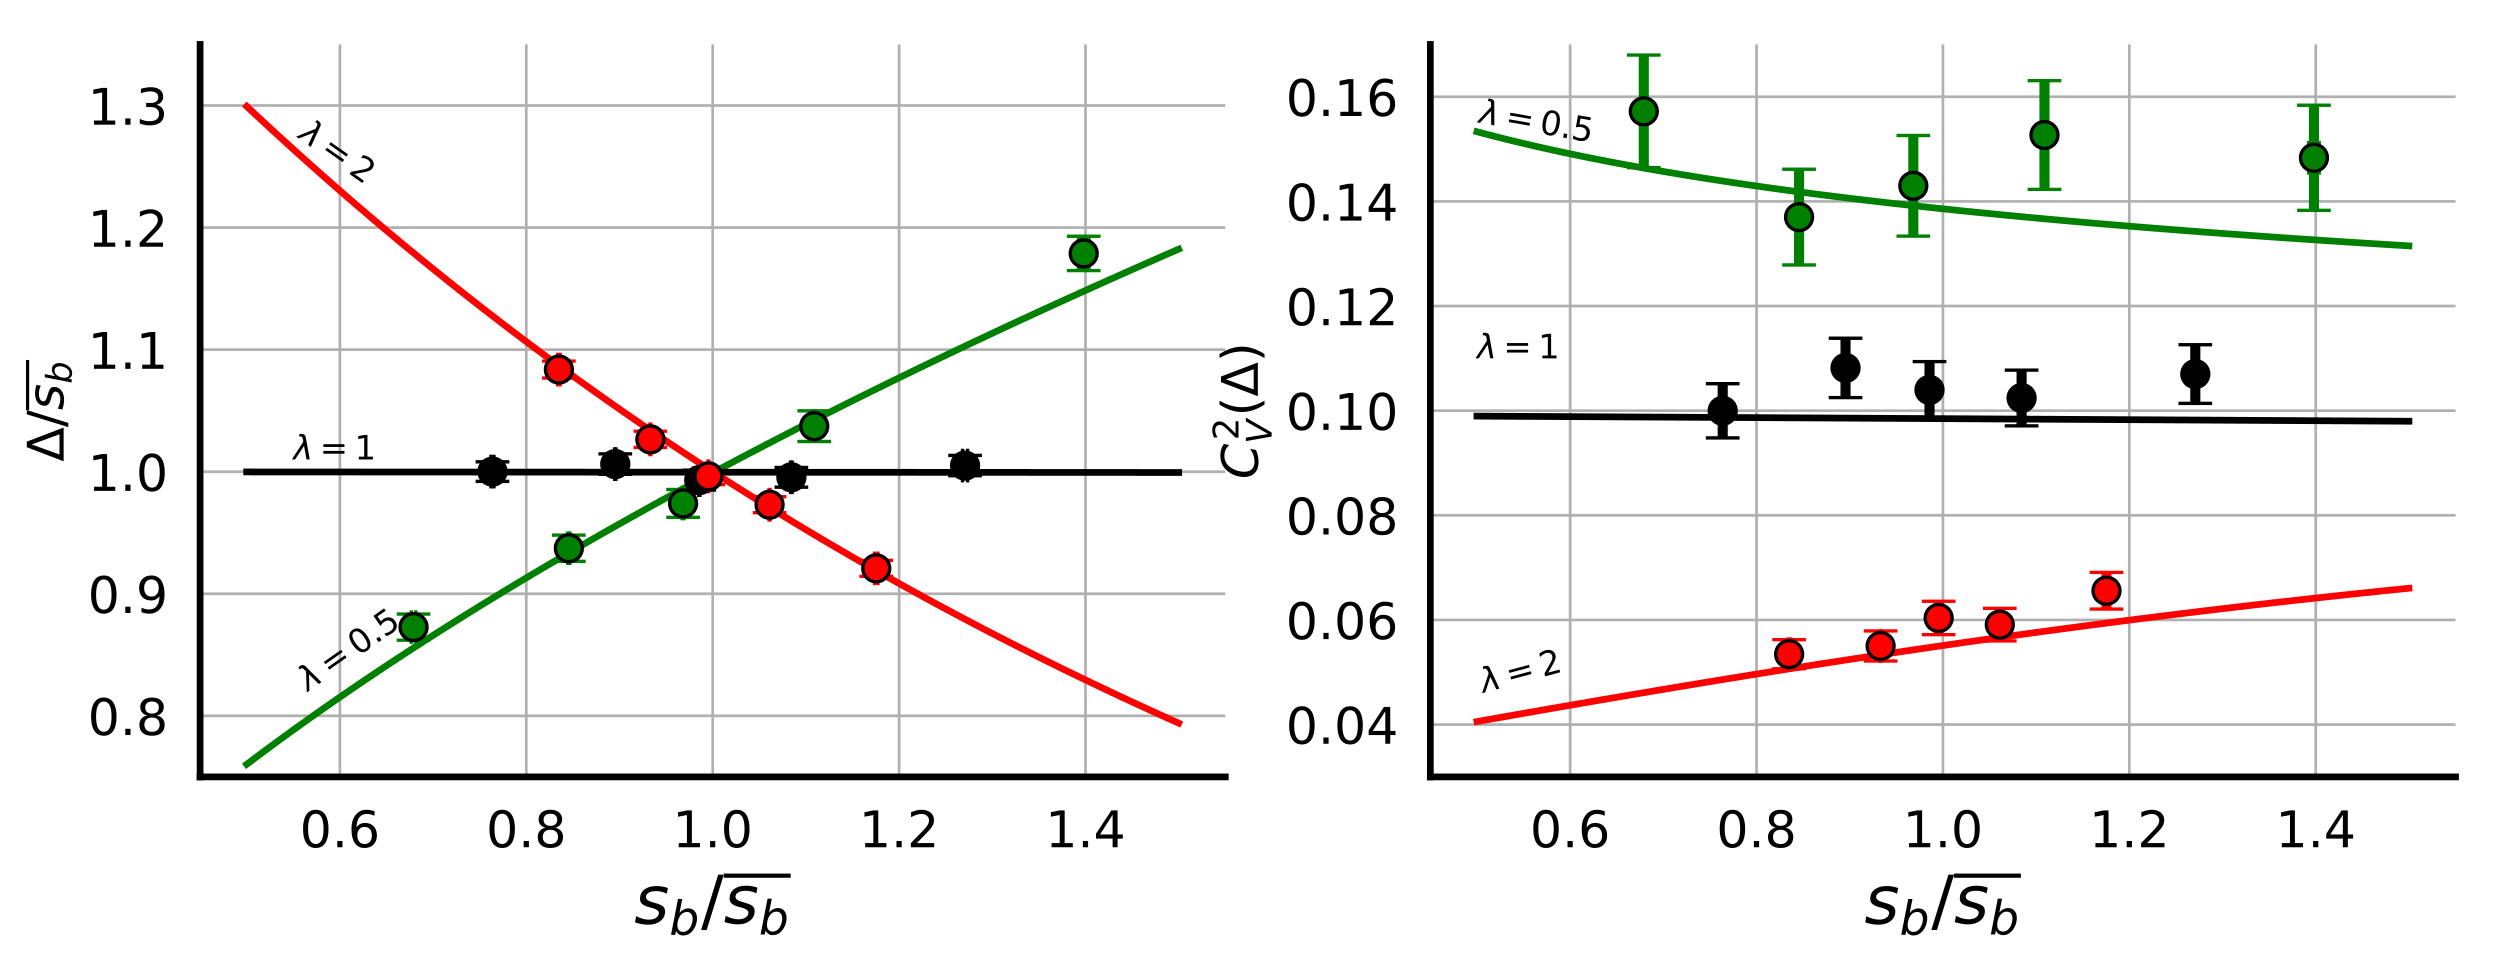 <?xml version="1.0" encoding="utf-8" standalone="no"?>
<!DOCTYPE svg PUBLIC "-//W3C//DTD SVG 1.1//EN"
  "http://www.w3.org/Graphics/SVG/1.1/DTD/svg11.dtd">
<!-- Created with matplotlib (http://matplotlib.org/) -->
<svg height="285.657pt" version="1.1" viewBox="0 0 742.205 285.657" width="742.205pt" xmlns="http://www.w3.org/2000/svg" xmlns:xlink="http://www.w3.org/1999/xlink">
 <defs>
  <style type="text/css">
*{stroke-linecap:butt;stroke-linejoin:round;}
  </style>
 </defs>
 <g id="figure_1">
  <g id="patch_1">
   <path d="M 0 285.657 
L 742.205 285.657 
L 742.205 0 
L 0 0 
z
" style="fill:#ffffff;"/>
  </g>
  <g id="axes_1">
   <g id="patch_2">
    <path d="M 59.405 230.64 
L 363.768 230.64 
L 363.768 13.2 
L 59.405 13.2 
z
" style="fill:#ffffff;"/>
   </g>
   <g id="matplotlib.axis_1">
    <g id="xtick_1">
     <g id="line2d_1">
      <path clip-path="url(#pbd5152d5f2)" d="M 100.909 230.64 
L 100.909 13.2 
" style="fill:none;stroke:#b0b0b0;stroke-linecap:square;stroke-width:0.8;"/>
     </g>
     <g id="line2d_2">
      <defs>
       <path d="M 0 0 
L 0 6 
" id="m80e3bc7dd7"/>
      </defs>
      <g>
       <use x="100.909" xlink:href="#m80e3bc7dd7" y="230.64"/>
      </g>
     </g>
     <g id="text_1">
      <!-- 0.6 -->
      <defs>
       <path d="M 31.781 66.406 
Q 24.172 66.406 20.328 58.906 
Q 16.5 51.422 16.5 36.375 
Q 16.5 21.391 20.328 13.891 
Q 24.172 6.391 31.781 6.391 
Q 39.453 6.391 43.281 13.891 
Q 47.125 21.391 47.125 36.375 
Q 47.125 51.422 43.281 58.906 
Q 39.453 66.406 31.781 66.406 
z
M 31.781 74.219 
Q 44.047 74.219 50.516 64.516 
Q 56.984 54.828 56.984 36.375 
Q 56.984 17.969 50.516 8.266 
Q 44.047 -1.422 31.781 -1.422 
Q 19.531 -1.422 13.062 8.266 
Q 6.594 17.969 6.594 36.375 
Q 6.594 54.828 13.062 64.516 
Q 19.531 74.219 31.781 74.219 
z
" id="DejaVuSans-30"/>
       <path d="M 10.688 12.406 
L 21 12.406 
L 21 0 
L 10.688 0 
z
" id="DejaVuSans-2e"/>
       <path d="M 33.016 40.375 
Q 26.375 40.375 22.484 35.828 
Q 18.609 31.297 18.609 23.391 
Q 18.609 15.531 22.484 10.953 
Q 26.375 6.391 33.016 6.391 
Q 39.656 6.391 43.531 10.953 
Q 47.406 15.531 47.406 23.391 
Q 47.406 31.297 43.531 35.828 
Q 39.656 40.375 33.016 40.375 
z
M 52.594 71.297 
L 52.594 62.312 
Q 48.875 64.062 45.094 64.984 
Q 41.312 65.922 37.594 65.922 
Q 27.828 65.922 22.672 59.328 
Q 17.531 52.734 16.797 39.406 
Q 19.672 43.656 24.016 45.922 
Q 28.375 48.188 33.594 48.188 
Q 44.578 48.188 50.953 41.516 
Q 57.328 34.859 57.328 23.391 
Q 57.328 12.156 50.688 5.359 
Q 44.047 -1.422 33.016 -1.422 
Q 20.359 -1.422 13.672 8.266 
Q 6.984 17.969 6.984 36.375 
Q 6.984 53.656 15.188 63.938 
Q 23.391 74.219 37.203 74.219 
Q 40.922 74.219 44.703 73.484 
Q 48.484 72.75 52.594 71.297 
z
" id="DejaVuSans-36"/>
      </defs>
      <g transform="translate(88.981 251.538)scale(0.15 -0.15)">
       <use xlink:href="#DejaVuSans-30"/>
       <use x="63.623" xlink:href="#DejaVuSans-2e"/>
       <use x="95.41" xlink:href="#DejaVuSans-36"/>
      </g>
     </g>
    </g>
    <g id="xtick_2">
     <g id="line2d_3">
      <path clip-path="url(#pbd5152d5f2)" d="M 156.248 230.64 
L 156.248 13.2 
" style="fill:none;stroke:#b0b0b0;stroke-linecap:square;stroke-width:0.8;"/>
     </g>
     <g id="line2d_4">
      <g>
       <use x="156.248" xlink:href="#m80e3bc7dd7" y="230.64"/>
      </g>
     </g>
     <g id="text_2">
      <!-- 0.8 -->
      <defs>
       <path d="M 31.781 34.625 
Q 24.75 34.625 20.719 30.859 
Q 16.703 27.094 16.703 20.516 
Q 16.703 13.922 20.719 10.156 
Q 24.75 6.391 31.781 6.391 
Q 38.812 6.391 42.859 10.172 
Q 46.922 13.969 46.922 20.516 
Q 46.922 27.094 42.891 30.859 
Q 38.875 34.625 31.781 34.625 
z
M 21.922 38.812 
Q 15.578 40.375 12.031 44.719 
Q 8.5 49.078 8.5 55.328 
Q 8.5 64.062 14.719 69.141 
Q 20.953 74.219 31.781 74.219 
Q 42.672 74.219 48.875 69.141 
Q 55.078 64.062 55.078 55.328 
Q 55.078 49.078 51.531 44.719 
Q 48 40.375 41.703 38.812 
Q 48.828 37.156 52.797 32.312 
Q 56.781 27.484 56.781 20.516 
Q 56.781 9.906 50.312 4.234 
Q 43.844 -1.422 31.781 -1.422 
Q 19.734 -1.422 13.25 4.234 
Q 6.781 9.906 6.781 20.516 
Q 6.781 27.484 10.781 32.312 
Q 14.797 37.156 21.922 38.812 
z
M 18.312 54.391 
Q 18.312 48.734 21.844 45.562 
Q 25.391 42.391 31.781 42.391 
Q 38.141 42.391 41.719 45.562 
Q 45.312 48.734 45.312 54.391 
Q 45.312 60.062 41.719 63.234 
Q 38.141 66.406 31.781 66.406 
Q 25.391 66.406 21.844 63.234 
Q 18.312 60.062 18.312 54.391 
z
" id="DejaVuSans-38"/>
      </defs>
      <g transform="translate(144.32 251.538)scale(0.15 -0.15)">
       <use xlink:href="#DejaVuSans-30"/>
       <use x="63.623" xlink:href="#DejaVuSans-2e"/>
       <use x="95.41" xlink:href="#DejaVuSans-38"/>
      </g>
     </g>
    </g>
    <g id="xtick_3">
     <g id="line2d_5">
      <path clip-path="url(#pbd5152d5f2)" d="M 211.587 230.64 
L 211.587 13.2 
" style="fill:none;stroke:#b0b0b0;stroke-linecap:square;stroke-width:0.8;"/>
     </g>
     <g id="line2d_6">
      <g>
       <use x="211.587" xlink:href="#m80e3bc7dd7" y="230.64"/>
      </g>
     </g>
     <g id="text_3">
      <!-- 1.0 -->
      <defs>
       <path d="M 12.406 8.297 
L 28.516 8.297 
L 28.516 63.922 
L 10.984 60.406 
L 10.984 69.391 
L 28.422 72.906 
L 38.281 72.906 
L 38.281 8.297 
L 54.391 8.297 
L 54.391 0 
L 12.406 0 
z
" id="DejaVuSans-31"/>
      </defs>
      <g transform="translate(199.659 251.538)scale(0.15 -0.15)">
       <use xlink:href="#DejaVuSans-31"/>
       <use x="63.623" xlink:href="#DejaVuSans-2e"/>
       <use x="95.41" xlink:href="#DejaVuSans-30"/>
      </g>
     </g>
    </g>
    <g id="xtick_4">
     <g id="line2d_7">
      <path clip-path="url(#pbd5152d5f2)" d="M 266.925 230.64 
L 266.925 13.2 
" style="fill:none;stroke:#b0b0b0;stroke-linecap:square;stroke-width:0.8;"/>
     </g>
     <g id="line2d_8">
      <g>
       <use x="266.925" xlink:href="#m80e3bc7dd7" y="230.64"/>
      </g>
     </g>
     <g id="text_4">
      <!-- 1.2 -->
      <defs>
       <path d="M 19.188 8.297 
L 53.609 8.297 
L 53.609 0 
L 7.328 0 
L 7.328 8.297 
Q 12.938 14.109 22.625 23.891 
Q 32.328 33.688 34.812 36.531 
Q 39.547 41.844 41.422 45.531 
Q 43.312 49.219 43.312 52.781 
Q 43.312 58.594 39.234 62.25 
Q 35.156 65.922 28.609 65.922 
Q 23.969 65.922 18.812 64.312 
Q 13.672 62.703 7.812 59.422 
L 7.812 69.391 
Q 13.766 71.781 18.938 73 
Q 24.125 74.219 28.422 74.219 
Q 39.75 74.219 46.484 68.547 
Q 53.219 62.891 53.219 53.422 
Q 53.219 48.922 51.531 44.891 
Q 49.859 40.875 45.406 35.406 
Q 44.188 33.984 37.641 27.219 
Q 31.109 20.453 19.188 8.297 
z
" id="DejaVuSans-32"/>
      </defs>
      <g transform="translate(254.998 251.538)scale(0.15 -0.15)">
       <use xlink:href="#DejaVuSans-31"/>
       <use x="63.623" xlink:href="#DejaVuSans-2e"/>
       <use x="95.41" xlink:href="#DejaVuSans-32"/>
      </g>
     </g>
    </g>
    <g id="xtick_5">
     <g id="line2d_9">
      <path clip-path="url(#pbd5152d5f2)" d="M 322.264 230.64 
L 322.264 13.2 
" style="fill:none;stroke:#b0b0b0;stroke-linecap:square;stroke-width:0.8;"/>
     </g>
     <g id="line2d_10">
      <g>
       <use x="322.264" xlink:href="#m80e3bc7dd7" y="230.64"/>
      </g>
     </g>
     <g id="text_5">
      <!-- 1.4 -->
      <defs>
       <path d="M 37.797 64.312 
L 12.891 25.391 
L 37.797 25.391 
z
M 35.203 72.906 
L 47.609 72.906 
L 47.609 25.391 
L 58.016 25.391 
L 58.016 17.188 
L 47.609 17.188 
L 47.609 0 
L 37.797 0 
L 37.797 17.188 
L 4.891 17.188 
L 4.891 26.703 
z
" id="DejaVuSans-34"/>
      </defs>
      <g transform="translate(310.337 251.538)scale(0.15 -0.15)">
       <use xlink:href="#DejaVuSans-31"/>
       <use x="63.623" xlink:href="#DejaVuSans-2e"/>
       <use x="95.41" xlink:href="#DejaVuSans-34"/>
      </g>
     </g>
    </g>
    <g id="text_6">
     <!-- $s_b/\overline{s_b}$ -->
     <defs>
      <path d="M 50 53.078 
L 48.297 44.578 
Q 44.734 46.531 40.766 47.5 
Q 36.812 48.484 32.625 48.484 
Q 25.531 48.484 21.453 46.062 
Q 17.391 43.656 17.391 39.5 
Q 17.391 34.672 26.859 32.078 
Q 27.594 31.891 27.938 31.781 
L 30.812 30.906 
Q 39.797 28.422 42.797 25.688 
Q 45.797 22.953 45.797 18.219 
Q 45.797 9.516 38.891 4.047 
Q 31.984 -1.422 20.797 -1.422 
Q 16.453 -1.422 11.672 -0.578 
Q 6.891 0.25 1.125 2 
L 2.875 11.281 
Q 7.812 8.734 12.594 7.422 
Q 17.391 6.109 21.781 6.109 
Q 28.375 6.109 32.5 8.938 
Q 36.625 11.766 36.625 16.109 
Q 36.625 20.797 25.781 23.688 
L 24.859 23.922 
L 21.781 24.703 
Q 14.938 26.516 11.766 29.469 
Q 8.594 32.422 8.594 37.016 
Q 8.594 45.75 15.156 50.875 
Q 21.734 56 33.016 56 
Q 37.453 56 41.672 55.266 
Q 45.906 54.547 50 53.078 
z
" id="DejaVuSans-Oblique-73"/>
      <path d="M 49.516 33.406 
Q 49.516 40.484 46.266 44.484 
Q 43.016 48.484 37.312 48.484 
Q 33.156 48.484 29.516 46.453 
Q 25.875 44.438 23.188 40.578 
Q 20.359 36.531 18.719 31.172 
Q 17.094 25.828 17.094 20.516 
Q 17.094 13.766 20.281 9.938 
Q 23.484 6.109 29.109 6.109 
Q 33.344 6.109 36.953 8.078 
Q 40.578 10.062 43.312 13.922 
Q 46.094 17.922 47.797 23.234 
Q 49.516 28.562 49.516 33.406 
z
M 21.578 46.391 
Q 24.906 50.875 29.906 53.438 
Q 34.906 56 40.375 56 
Q 48.781 56 53.734 50.328 
Q 58.688 44.672 58.688 35.016 
Q 58.688 27.094 55.781 19.672 
Q 52.875 12.25 47.516 6.5 
Q 44 2.688 39.406 0.625 
Q 34.812 -1.422 29.781 -1.422 
Q 24.469 -1.422 20.562 1.016 
Q 16.656 3.469 14.203 8.297 
L 12.594 0 
L 3.609 0 
L 18.406 75.984 
L 27.391 75.984 
z
" id="DejaVuSans-Oblique-62"/>
      <path d="M 25.391 72.906 
L 33.688 72.906 
L 8.297 -9.281 
L 0 -9.281 
z
" id="DejaVuSans-2f"/>
     </defs>
     <g transform="translate(188.287 274.298)scale(0.2 -0.2)">
      <use transform="translate(0 0.25)" xlink:href="#DejaVuSans-Oblique-73"/>
      <use transform="translate(52.1 -16.156)scale(0.7)" xlink:href="#DejaVuSans-Oblique-62"/>
      <use transform="translate(99.268 0.25)" xlink:href="#DejaVuSans-2f"/>
      <use transform="translate(132.959 0.75)" xlink:href="#DejaVuSans-Oblique-73"/>
      <use transform="translate(185.059 -15.656)scale(0.7)" xlink:href="#DejaVuSans-Oblique-62"/>
      <path d="M 132.959 68.5 
L 132.959 74.75 
L 232.227 74.75 
L 232.227 68.5 
L 132.959 68.5 
z
"/>
     </g>
    </g>
   </g>
   <g id="matplotlib.axis_2">
    <g id="ytick_1">
     <g id="line2d_11">
      <path clip-path="url(#pbd5152d5f2)" d="M 59.405 212.52 
L 363.768 212.52 
" style="fill:none;stroke:#b0b0b0;stroke-linecap:square;stroke-width:0.8;"/>
     </g>
     <g id="line2d_12">
      <defs>
       <path d="M 0 0 
L -6 0 
" id="m75f3956c2b"/>
      </defs>
      <g>
       <use x="59.405" xlink:href="#m75f3956c2b" y="212.52"/>
      </g>
     </g>
     <g id="text_7">
      <!-- 0.8 -->
      <g transform="translate(26.05 218.219)scale(0.15 -0.15)">
       <use xlink:href="#DejaVuSans-30"/>
       <use x="63.623" xlink:href="#DejaVuSans-2e"/>
       <use x="95.41" xlink:href="#DejaVuSans-38"/>
      </g>
     </g>
    </g>
    <g id="ytick_2">
     <g id="line2d_13">
      <path clip-path="url(#pbd5152d5f2)" d="M 59.405 176.28 
L 363.768 176.28 
" style="fill:none;stroke:#b0b0b0;stroke-linecap:square;stroke-width:0.8;"/>
     </g>
     <g id="line2d_14">
      <g>
       <use x="59.405" xlink:href="#m75f3956c2b" y="176.28"/>
      </g>
     </g>
     <g id="text_8">
      <!-- 0.9 -->
      <defs>
       <path d="M 10.984 1.516 
L 10.984 10.5 
Q 14.703 8.734 18.5 7.812 
Q 22.312 6.891 25.984 6.891 
Q 35.75 6.891 40.891 13.453 
Q 46.047 20.016 46.781 33.406 
Q 43.953 29.203 39.594 26.953 
Q 35.25 24.703 29.984 24.703 
Q 19.047 24.703 12.672 31.312 
Q 6.297 37.938 6.297 49.422 
Q 6.297 60.641 12.938 67.422 
Q 19.578 74.219 30.609 74.219 
Q 43.266 74.219 49.922 64.516 
Q 56.594 54.828 56.594 36.375 
Q 56.594 19.141 48.406 8.859 
Q 40.234 -1.422 26.422 -1.422 
Q 22.703 -1.422 18.891 -0.688 
Q 15.094 0.047 10.984 1.516 
z
M 30.609 32.422 
Q 37.25 32.422 41.125 36.953 
Q 45.016 41.5 45.016 49.422 
Q 45.016 57.281 41.125 61.844 
Q 37.25 66.406 30.609 66.406 
Q 23.969 66.406 20.094 61.844 
Q 16.219 57.281 16.219 49.422 
Q 16.219 41.5 20.094 36.953 
Q 23.969 32.422 30.609 32.422 
z
" id="DejaVuSans-39"/>
      </defs>
      <g transform="translate(26.05 181.979)scale(0.15 -0.15)">
       <use xlink:href="#DejaVuSans-30"/>
       <use x="63.623" xlink:href="#DejaVuSans-2e"/>
       <use x="95.41" xlink:href="#DejaVuSans-39"/>
      </g>
     </g>
    </g>
    <g id="ytick_3">
     <g id="line2d_15">
      <path clip-path="url(#pbd5152d5f2)" d="M 59.405 140.04 
L 363.768 140.04 
" style="fill:none;stroke:#b0b0b0;stroke-linecap:square;stroke-width:0.8;"/>
     </g>
     <g id="line2d_16">
      <g>
       <use x="59.405" xlink:href="#m75f3956c2b" y="140.04"/>
      </g>
     </g>
     <g id="text_9">
      <!-- 1.0 -->
      <g transform="translate(26.05 145.739)scale(0.15 -0.15)">
       <use xlink:href="#DejaVuSans-31"/>
       <use x="63.623" xlink:href="#DejaVuSans-2e"/>
       <use x="95.41" xlink:href="#DejaVuSans-30"/>
      </g>
     </g>
    </g>
    <g id="ytick_4">
     <g id="line2d_17">
      <path clip-path="url(#pbd5152d5f2)" d="M 59.405 103.8 
L 363.768 103.8 
" style="fill:none;stroke:#b0b0b0;stroke-linecap:square;stroke-width:0.8;"/>
     </g>
     <g id="line2d_18">
      <g>
       <use x="59.405" xlink:href="#m75f3956c2b" y="103.8"/>
      </g>
     </g>
     <g id="text_10">
      <!-- 1.1 -->
      <g transform="translate(26.05 109.499)scale(0.15 -0.15)">
       <use xlink:href="#DejaVuSans-31"/>
       <use x="63.623" xlink:href="#DejaVuSans-2e"/>
       <use x="95.41" xlink:href="#DejaVuSans-31"/>
      </g>
     </g>
    </g>
    <g id="ytick_5">
     <g id="line2d_19">
      <path clip-path="url(#pbd5152d5f2)" d="M 59.405 67.56 
L 363.768 67.56 
" style="fill:none;stroke:#b0b0b0;stroke-linecap:square;stroke-width:0.8;"/>
     </g>
     <g id="line2d_20">
      <g>
       <use x="59.405" xlink:href="#m75f3956c2b" y="67.56"/>
      </g>
     </g>
     <g id="text_11">
      <!-- 1.2 -->
      <g transform="translate(26.05 73.259)scale(0.15 -0.15)">
       <use xlink:href="#DejaVuSans-31"/>
       <use x="63.623" xlink:href="#DejaVuSans-2e"/>
       <use x="95.41" xlink:href="#DejaVuSans-32"/>
      </g>
     </g>
    </g>
    <g id="ytick_6">
     <g id="line2d_21">
      <path clip-path="url(#pbd5152d5f2)" d="M 59.405 31.32 
L 363.768 31.32 
" style="fill:none;stroke:#b0b0b0;stroke-linecap:square;stroke-width:0.8;"/>
     </g>
     <g id="line2d_22">
      <g>
       <use x="59.405" xlink:href="#m75f3956c2b" y="31.32"/>
      </g>
     </g>
     <g id="text_12">
      <!-- 1.3 -->
      <defs>
       <path d="M 40.578 39.312 
Q 47.656 37.797 51.625 33 
Q 55.609 28.219 55.609 21.188 
Q 55.609 10.406 48.188 4.484 
Q 40.766 -1.422 27.094 -1.422 
Q 22.516 -1.422 17.656 -0.516 
Q 12.797 0.391 7.625 2.203 
L 7.625 11.719 
Q 11.719 9.328 16.594 8.109 
Q 21.484 6.891 26.812 6.891 
Q 36.078 6.891 40.938 10.547 
Q 45.797 14.203 45.797 21.188 
Q 45.797 27.641 41.281 31.266 
Q 36.766 34.906 28.719 34.906 
L 20.219 34.906 
L 20.219 43.016 
L 29.109 43.016 
Q 36.375 43.016 40.234 45.922 
Q 44.094 48.828 44.094 54.297 
Q 44.094 59.906 40.109 62.906 
Q 36.141 65.922 28.719 65.922 
Q 24.656 65.922 20.016 65.031 
Q 15.375 64.156 9.812 62.312 
L 9.812 71.094 
Q 15.438 72.656 20.344 73.438 
Q 25.25 74.219 29.594 74.219 
Q 40.828 74.219 47.359 69.109 
Q 53.906 64.016 53.906 55.328 
Q 53.906 49.266 50.438 45.094 
Q 46.969 40.922 40.578 39.312 
z
" id="DejaVuSans-33"/>
      </defs>
      <g transform="translate(26.05 37.019)scale(0.15 -0.15)">
       <use xlink:href="#DejaVuSans-31"/>
       <use x="63.623" xlink:href="#DejaVuSans-2e"/>
       <use x="95.41" xlink:href="#DejaVuSans-33"/>
      </g>
     </g>
    </g>
    <g id="text_13">
     <!-- $\Delta/\overline{s_b}$ -->
     <defs>
      <path d="M 34.188 63.188 
L 14.156 8.203 
L 54.25 8.203 
z
M 0.781 0 
L 28.609 72.906 
L 39.797 72.906 
L 67.578 0 
z
" id="DejaVuSans-394"/>
     </defs>
     <g transform="translate(18.93 137.07)rotate(-90)scale(0.15 -0.15)">
      <use transform="translate(0 0.25)" xlink:href="#DejaVuSans-394"/>
      <use transform="translate(68.408 0.25)" xlink:href="#DejaVuSans-2f"/>
      <use transform="translate(102.1 0.75)" xlink:href="#DejaVuSans-Oblique-73"/>
      <use transform="translate(154.199 -15.656)scale(0.7)" xlink:href="#DejaVuSans-Oblique-62"/>
      <path d="M 102.1 68.5 
L 102.1 74.75 
L 201.367 74.75 
L 201.367 68.5 
L 102.1 68.5 
z
"/>
     </g>
    </g>
   </g>
   <g id="LineCollection_1">
    <path clip-path="url(#pbd5152d5f2)" d="M 145.764 140.011 
L 146.642 140.011 
" style="fill:none;stroke:#000000;stroke-width:3;"/>
    <path clip-path="url(#pbd5152d5f2)" d="M 182.471 137.779 
L 182.863 137.779 
" style="fill:none;stroke:#000000;stroke-width:3;"/>
    <path clip-path="url(#pbd5152d5f2)" d="M 207.42 142.545 
L 207.78 142.545 
" style="fill:none;stroke:#000000;stroke-width:3;"/>
    <path clip-path="url(#pbd5152d5f2)" d="M 234.714 141.705 
L 235.172 141.705 
" style="fill:none;stroke:#000000;stroke-width:3;"/>
    <path clip-path="url(#pbd5152d5f2)" d="M 285.751 138.224 
L 287.273 138.224 
" style="fill:none;stroke:#000000;stroke-width:3;"/>
   </g>
   <g id="LineCollection_2">
    <path clip-path="url(#pbd5152d5f2)" d="M 146.203 142.911 
L 146.203 137.111 
" style="fill:none;stroke:#000000;stroke-width:3;"/>
    <path clip-path="url(#pbd5152d5f2)" d="M 182.667 140.815 
L 182.667 134.743 
" style="fill:none;stroke:#000000;stroke-width:3;"/>
    <path clip-path="url(#pbd5152d5f2)" d="M 207.6 145.48 
L 207.6 139.61 
" style="fill:none;stroke:#000000;stroke-width:3;"/>
    <path clip-path="url(#pbd5152d5f2)" d="M 234.943 144.627 
L 234.943 138.782 
" style="fill:none;stroke:#000000;stroke-width:3;"/>
    <path clip-path="url(#pbd5152d5f2)" d="M 286.512 141.24 
L 286.512 135.208 
" style="fill:none;stroke:#000000;stroke-width:3;"/>
   </g>
   <g id="LineCollection_3">
    <path clip-path="url(#pbd5152d5f2)" d="M 165.544 109.714 
L 166.312 109.714 
" style="fill:none;stroke:#ff0000;stroke-width:3;"/>
    <path clip-path="url(#pbd5152d5f2)" d="M 192.929 130.435 
L 193.232 130.435 
" style="fill:none;stroke:#ff0000;stroke-width:3;"/>
    <path clip-path="url(#pbd5152d5f2)" d="M 210.185 141.426 
L 210.451 141.426 
" style="fill:none;stroke:#ff0000;stroke-width:3;"/>
    <path clip-path="url(#pbd5152d5f2)" d="M 228.313 149.839 
L 228.63 149.839 
" style="fill:none;stroke:#ff0000;stroke-width:3;"/>
    <path clip-path="url(#pbd5152d5f2)" d="M 259.64 168.736 
L 260.649 168.736 
" style="fill:none;stroke:#ff0000;stroke-width:3;"/>
   </g>
   <g id="LineCollection_4">
    <path clip-path="url(#pbd5152d5f2)" d="M 165.928 112.231 
L 165.928 107.197 
" style="fill:none;stroke:#ff0000;stroke-width:3;"/>
    <path clip-path="url(#pbd5152d5f2)" d="M 193.08 132.854 
L 193.08 128.016 
" style="fill:none;stroke:#ff0000;stroke-width:3;"/>
    <path clip-path="url(#pbd5152d5f2)" d="M 210.318 143.886 
L 210.318 138.966 
" style="fill:none;stroke:#ff0000;stroke-width:3;"/>
    <path clip-path="url(#pbd5152d5f2)" d="M 228.472 152.216 
L 228.472 147.461 
" style="fill:none;stroke:#ff0000;stroke-width:3;"/>
    <path clip-path="url(#pbd5152d5f2)" d="M 260.144 171.106 
L 260.144 166.367 
" style="fill:none;stroke:#ff0000;stroke-width:3;"/>
   </g>
   <g id="LineCollection_5">
    <path clip-path="url(#pbd5152d5f2)" d="M 122.104 186.178 
L 123.445 186.178 
" style="fill:none;stroke:#008000;stroke-width:3;"/>
    <path clip-path="url(#pbd5152d5f2)" d="M 168.558 162.765 
L 169.19 162.765 
" style="fill:none;stroke:#008000;stroke-width:3;"/>
    <path clip-path="url(#pbd5152d5f2)" d="M 202.487 149.457 
L 203.104 149.457 
" style="fill:none;stroke:#008000;stroke-width:3;"/>
    <path clip-path="url(#pbd5152d5f2)" d="M 241.319 126.524 
L 242.145 126.524 
" style="fill:none;stroke:#008000;stroke-width:3;"/>
    <path clip-path="url(#pbd5152d5f2)" d="M 320.16 75.237 
L 323.311 75.237 
" style="fill:none;stroke:#008000;stroke-width:3;"/>
   </g>
   <g id="LineCollection_6">
    <path clip-path="url(#pbd5152d5f2)" d="M 122.775 190.065 
L 122.775 182.291 
" style="fill:none;stroke:#008000;stroke-width:3;"/>
    <path clip-path="url(#pbd5152d5f2)" d="M 168.874 166.663 
L 168.874 158.868 
" style="fill:none;stroke:#008000;stroke-width:3;"/>
    <path clip-path="url(#pbd5152d5f2)" d="M 202.795 153.594 
L 202.795 145.32 
" style="fill:none;stroke:#008000;stroke-width:3;"/>
    <path clip-path="url(#pbd5152d5f2)" d="M 241.732 131.078 
L 241.732 121.971 
" style="fill:none;stroke:#008000;stroke-width:3;"/>
    <path clip-path="url(#pbd5152d5f2)" d="M 321.735 80.339 
L 321.735 70.136 
" style="fill:none;stroke:#008000;stroke-width:3;"/>
   </g>
   <g id="line2d_23">
    <defs>
     <path d="M 0 5 
L 0 -5 
" id="mac597f64c1" style="stroke:#000000;"/>
    </defs>
    <g clip-path="url(#pbd5152d5f2)">
     <use style="stroke:#000000;" x="145.764" xlink:href="#mac597f64c1" y="140.011"/>
     <use style="stroke:#000000;" x="182.471" xlink:href="#mac597f64c1" y="137.779"/>
     <use style="stroke:#000000;" x="207.42" xlink:href="#mac597f64c1" y="142.545"/>
     <use style="stroke:#000000;" x="234.714" xlink:href="#mac597f64c1" y="141.705"/>
     <use style="stroke:#000000;" x="285.751" xlink:href="#mac597f64c1" y="138.224"/>
    </g>
   </g>
   <g id="line2d_24">
    <g clip-path="url(#pbd5152d5f2)">
     <use style="stroke:#000000;" x="146.642" xlink:href="#mac597f64c1" y="140.011"/>
     <use style="stroke:#000000;" x="182.863" xlink:href="#mac597f64c1" y="137.779"/>
     <use style="stroke:#000000;" x="207.78" xlink:href="#mac597f64c1" y="142.545"/>
     <use style="stroke:#000000;" x="235.172" xlink:href="#mac597f64c1" y="141.705"/>
     <use style="stroke:#000000;" x="287.273" xlink:href="#mac597f64c1" y="138.224"/>
    </g>
   </g>
   <g id="line2d_25">
    <defs>
     <path d="M 5 0 
L -5 -0 
" id="m64744d328d" style="stroke:#000000;"/>
    </defs>
    <g clip-path="url(#pbd5152d5f2)">
     <use style="stroke:#000000;" x="146.203" xlink:href="#m64744d328d" y="142.911"/>
     <use style="stroke:#000000;" x="182.667" xlink:href="#m64744d328d" y="140.815"/>
     <use style="stroke:#000000;" x="207.6" xlink:href="#m64744d328d" y="145.48"/>
     <use style="stroke:#000000;" x="234.943" xlink:href="#m64744d328d" y="144.627"/>
     <use style="stroke:#000000;" x="286.512" xlink:href="#m64744d328d" y="141.24"/>
    </g>
   </g>
   <g id="line2d_26">
    <g clip-path="url(#pbd5152d5f2)">
     <use style="stroke:#000000;" x="146.203" xlink:href="#m64744d328d" y="137.111"/>
     <use style="stroke:#000000;" x="182.667" xlink:href="#m64744d328d" y="134.743"/>
     <use style="stroke:#000000;" x="207.6" xlink:href="#m64744d328d" y="139.61"/>
     <use style="stroke:#000000;" x="234.943" xlink:href="#m64744d328d" y="138.782"/>
     <use style="stroke:#000000;" x="286.512" xlink:href="#m64744d328d" y="135.208"/>
    </g>
   </g>
   <g id="line2d_27">
    <defs>
     <path d="M 0 5 
L 0 -5 
" id="mcba0c8795e" style="stroke:#ff0000;"/>
    </defs>
    <g clip-path="url(#pbd5152d5f2)">
     <use style="fill:#ff0000;stroke:#ff0000;" x="165.544" xlink:href="#mcba0c8795e" y="109.714"/>
     <use style="fill:#ff0000;stroke:#ff0000;" x="192.929" xlink:href="#mcba0c8795e" y="130.435"/>
     <use style="fill:#ff0000;stroke:#ff0000;" x="210.185" xlink:href="#mcba0c8795e" y="141.426"/>
     <use style="fill:#ff0000;stroke:#ff0000;" x="228.313" xlink:href="#mcba0c8795e" y="149.839"/>
     <use style="fill:#ff0000;stroke:#ff0000;" x="259.64" xlink:href="#mcba0c8795e" y="168.736"/>
    </g>
   </g>
   <g id="line2d_28">
    <g clip-path="url(#pbd5152d5f2)">
     <use style="fill:#ff0000;stroke:#ff0000;" x="166.312" xlink:href="#mcba0c8795e" y="109.714"/>
     <use style="fill:#ff0000;stroke:#ff0000;" x="193.232" xlink:href="#mcba0c8795e" y="130.435"/>
     <use style="fill:#ff0000;stroke:#ff0000;" x="210.451" xlink:href="#mcba0c8795e" y="141.426"/>
     <use style="fill:#ff0000;stroke:#ff0000;" x="228.63" xlink:href="#mcba0c8795e" y="149.839"/>
     <use style="fill:#ff0000;stroke:#ff0000;" x="260.649" xlink:href="#mcba0c8795e" y="168.736"/>
    </g>
   </g>
   <g id="line2d_29">
    <defs>
     <path d="M 5 0 
L -5 -0 
" id="mabb8b38be4" style="stroke:#ff0000;"/>
    </defs>
    <g clip-path="url(#pbd5152d5f2)">
     <use style="fill:#ff0000;stroke:#ff0000;" x="165.928" xlink:href="#mabb8b38be4" y="112.231"/>
     <use style="fill:#ff0000;stroke:#ff0000;" x="193.08" xlink:href="#mabb8b38be4" y="132.854"/>
     <use style="fill:#ff0000;stroke:#ff0000;" x="210.318" xlink:href="#mabb8b38be4" y="143.886"/>
     <use style="fill:#ff0000;stroke:#ff0000;" x="228.472" xlink:href="#mabb8b38be4" y="152.216"/>
     <use style="fill:#ff0000;stroke:#ff0000;" x="260.144" xlink:href="#mabb8b38be4" y="171.106"/>
    </g>
   </g>
   <g id="line2d_30">
    <g clip-path="url(#pbd5152d5f2)">
     <use style="fill:#ff0000;stroke:#ff0000;" x="165.928" xlink:href="#mabb8b38be4" y="107.197"/>
     <use style="fill:#ff0000;stroke:#ff0000;" x="193.08" xlink:href="#mabb8b38be4" y="128.016"/>
     <use style="fill:#ff0000;stroke:#ff0000;" x="210.318" xlink:href="#mabb8b38be4" y="138.966"/>
     <use style="fill:#ff0000;stroke:#ff0000;" x="228.472" xlink:href="#mabb8b38be4" y="147.461"/>
     <use style="fill:#ff0000;stroke:#ff0000;" x="260.144" xlink:href="#mabb8b38be4" y="166.367"/>
    </g>
   </g>
   <g id="line2d_31">
    <defs>
     <path d="M 0 5 
L 0 -5 
" id="m9a76d366e6" style="stroke:#008000;"/>
    </defs>
    <g clip-path="url(#pbd5152d5f2)">
     <use style="fill:#008000;stroke:#008000;" x="122.104" xlink:href="#m9a76d366e6" y="186.178"/>
     <use style="fill:#008000;stroke:#008000;" x="168.558" xlink:href="#m9a76d366e6" y="162.765"/>
     <use style="fill:#008000;stroke:#008000;" x="202.487" xlink:href="#m9a76d366e6" y="149.457"/>
     <use style="fill:#008000;stroke:#008000;" x="241.319" xlink:href="#m9a76d366e6" y="126.524"/>
     <use style="fill:#008000;stroke:#008000;" x="320.16" xlink:href="#m9a76d366e6" y="75.237"/>
    </g>
   </g>
   <g id="line2d_32">
    <g clip-path="url(#pbd5152d5f2)">
     <use style="fill:#008000;stroke:#008000;" x="123.445" xlink:href="#m9a76d366e6" y="186.178"/>
     <use style="fill:#008000;stroke:#008000;" x="169.19" xlink:href="#m9a76d366e6" y="162.765"/>
     <use style="fill:#008000;stroke:#008000;" x="203.104" xlink:href="#m9a76d366e6" y="149.457"/>
     <use style="fill:#008000;stroke:#008000;" x="242.145" xlink:href="#m9a76d366e6" y="126.524"/>
     <use style="fill:#008000;stroke:#008000;" x="323.311" xlink:href="#m9a76d366e6" y="75.237"/>
    </g>
   </g>
   <g id="line2d_33">
    <defs>
     <path d="M 5 0 
L -5 -0 
" id="m2087c0f5d5" style="stroke:#008000;"/>
    </defs>
    <g clip-path="url(#pbd5152d5f2)">
     <use style="fill:#008000;stroke:#008000;" x="122.775" xlink:href="#m2087c0f5d5" y="190.065"/>
     <use style="fill:#008000;stroke:#008000;" x="168.874" xlink:href="#m2087c0f5d5" y="166.663"/>
     <use style="fill:#008000;stroke:#008000;" x="202.795" xlink:href="#m2087c0f5d5" y="153.594"/>
     <use style="fill:#008000;stroke:#008000;" x="241.732" xlink:href="#m2087c0f5d5" y="131.078"/>
     <use style="fill:#008000;stroke:#008000;" x="321.735" xlink:href="#m2087c0f5d5" y="80.339"/>
    </g>
   </g>
   <g id="line2d_34">
    <g clip-path="url(#pbd5152d5f2)">
     <use style="fill:#008000;stroke:#008000;" x="122.775" xlink:href="#m2087c0f5d5" y="182.291"/>
     <use style="fill:#008000;stroke:#008000;" x="168.874" xlink:href="#m2087c0f5d5" y="158.868"/>
     <use style="fill:#008000;stroke:#008000;" x="202.795" xlink:href="#m2087c0f5d5" y="145.32"/>
     <use style="fill:#008000;stroke:#008000;" x="241.732" xlink:href="#m2087c0f5d5" y="121.971"/>
     <use style="fill:#008000;stroke:#008000;" x="321.735" xlink:href="#m2087c0f5d5" y="70.136"/>
    </g>
   </g>
   <g id="line2d_35">
    <path clip-path="url(#pbd5152d5f2)" d="M 73.239 226.912 
L 76.034 224.811 
L 78.829 222.731 
L 81.624 220.672 
L 84.419 218.632 
L 87.214 216.61 
L 90.009 214.608 
L 92.804 212.623 
L 95.599 210.656 
L 98.393 208.706 
L 101.188 206.772 
L 103.983 204.855 
L 106.778 202.953 
L 109.573 201.067 
L 112.368 199.196 
L 115.163 197.339 
L 117.958 195.497 
L 120.753 193.669 
L 123.547 191.855 
L 126.342 190.054 
L 129.137 188.266 
L 131.932 186.491 
L 134.727 184.729 
L 137.522 182.978 
L 140.317 181.24 
L 143.112 179.514 
L 145.907 177.799 
L 148.701 176.096 
L 151.496 174.403 
L 154.291 172.722 
L 157.086 171.051 
L 159.881 169.391 
L 162.676 167.741 
L 165.471 166.101 
L 168.266 164.471 
L 171.061 162.851 
L 173.855 161.24 
L 176.65 159.639 
L 179.445 158.047 
L 182.24 156.464 
L 185.035 154.89 
L 187.83 153.325 
L 190.625 151.768 
L 193.42 150.22 
L 196.215 148.681 
L 199.009 147.149 
L 201.804 145.626 
L 204.599 144.11 
L 207.394 142.603 
L 210.189 141.103 
L 212.984 139.61 
L 215.779 138.126 
L 218.574 136.648 
L 221.369 135.178 
L 224.164 133.715 
L 226.958 132.259 
L 229.753 130.81 
L 232.548 129.368 
L 235.343 127.933 
L 238.138 126.504 
L 240.933 125.082 
L 243.728 123.666 
L 246.523 122.257 
L 249.318 120.854 
L 252.112 119.457 
L 254.907 118.067 
L 257.702 116.682 
L 260.497 115.304 
L 263.292 113.931 
L 266.087 112.564 
L 268.882 111.203 
L 271.677 109.848 
L 274.472 108.499 
L 277.266 107.154 
L 280.061 105.816 
L 282.856 104.483 
L 285.651 103.155 
L 288.446 101.832 
L 291.241 100.515 
L 294.036 99.203 
L 296.831 97.895 
L 299.626 96.593 
L 302.42 95.296 
L 305.215 94.004 
L 308.01 92.717 
L 310.805 91.434 
L 313.6 90.157 
L 316.395 88.884 
L 319.19 87.616 
L 321.985 86.352 
L 324.78 85.093 
L 327.574 83.838 
L 330.369 82.588 
L 333.164 81.342 
L 335.959 80.101 
L 338.754 78.864 
L 341.549 77.631 
L 344.344 76.402 
L 347.139 75.178 
L 349.934 73.958 
" style="fill:none;stroke:#008000;stroke-linecap:square;stroke-width:2;"/>
   </g>
   <g id="line2d_36">
    <path clip-path="url(#pbd5152d5f2)" d="M 73.239 140.108 
L 76.034 140.11 
L 78.829 140.111 
L 81.624 140.113 
L 84.419 140.115 
L 87.214 140.116 
L 90.009 140.118 
L 92.804 140.12 
L 95.599 140.121 
L 98.393 140.123 
L 101.188 140.125 
L 103.983 140.126 
L 106.778 140.128 
L 109.573 140.13 
L 112.368 140.131 
L 115.163 140.133 
L 117.958 140.135 
L 120.753 140.136 
L 123.547 140.138 
L 126.342 140.14 
L 129.137 140.141 
L 131.932 140.143 
L 134.727 140.145 
L 137.522 140.147 
L 140.317 140.148 
L 143.112 140.15 
L 145.907 140.152 
L 148.701 140.153 
L 151.496 140.155 
L 154.291 140.157 
L 157.086 140.158 
L 159.881 140.16 
L 162.676 140.162 
L 165.471 140.163 
L 168.266 140.165 
L 171.061 140.167 
L 173.855 140.168 
L 176.65 140.17 
L 179.445 140.172 
L 182.24 140.173 
L 185.035 140.175 
L 187.83 140.177 
L 190.625 140.178 
L 193.42 140.18 
L 196.215 140.182 
L 199.009 140.183 
L 201.804 140.185 
L 204.599 140.187 
L 207.394 140.188 
L 210.189 140.19 
L 212.984 140.192 
L 215.779 140.193 
L 218.574 140.195 
L 221.369 140.197 
L 224.164 140.199 
L 226.958 140.2 
L 229.753 140.202 
L 232.548 140.204 
L 235.343 140.205 
L 238.138 140.207 
L 240.933 140.209 
L 243.728 140.21 
L 246.523 140.212 
L 249.318 140.214 
L 252.112 140.215 
L 254.907 140.217 
L 257.702 140.219 
L 260.497 140.22 
L 263.292 140.222 
L 266.087 140.224 
L 268.882 140.225 
L 271.677 140.227 
L 274.472 140.229 
L 277.266 140.23 
L 280.061 140.232 
L 282.856 140.234 
L 285.651 140.235 
L 288.446 140.237 
L 291.241 140.239 
L 294.036 140.24 
L 296.831 140.242 
L 299.626 140.244 
L 302.42 140.245 
L 305.215 140.247 
L 308.01 140.249 
L 310.805 140.251 
L 313.6 140.252 
L 316.395 140.254 
L 319.19 140.256 
L 321.985 140.257 
L 324.78 140.259 
L 327.574 140.261 
L 330.369 140.262 
L 333.164 140.264 
L 335.959 140.266 
L 338.754 140.267 
L 341.549 140.269 
L 344.344 140.271 
L 347.139 140.272 
L 349.934 140.274 
" style="fill:none;stroke:#000000;stroke-linecap:square;stroke-width:2;"/>
   </g>
   <g id="line2d_37">
    <path clip-path="url(#pbd5152d5f2)" d="M 73.239 31.565 
L 76.034 34.177 
L 78.829 36.77 
L 81.624 39.344 
L 84.419 41.899 
L 87.214 44.436 
L 90.009 46.953 
L 92.804 49.452 
L 95.599 51.933 
L 98.393 54.395 
L 101.188 56.839 
L 103.983 59.265 
L 106.778 61.673 
L 109.573 64.063 
L 112.368 66.435 
L 115.163 68.789 
L 117.958 71.126 
L 120.753 73.446 
L 123.547 75.748 
L 126.342 78.032 
L 129.137 80.3 
L 131.932 82.55 
L 134.727 84.784 
L 137.522 87.001 
L 140.317 89.201 
L 143.112 91.385 
L 145.907 93.552 
L 148.701 95.703 
L 151.496 97.837 
L 154.291 99.955 
L 157.086 102.058 
L 159.881 104.144 
L 162.676 106.215 
L 165.471 108.27 
L 168.266 110.31 
L 171.061 112.334 
L 173.855 114.342 
L 176.65 116.336 
L 179.445 118.314 
L 182.24 120.278 
L 185.035 122.226 
L 187.83 124.16 
L 190.625 126.079 
L 193.42 127.984 
L 196.215 129.874 
L 199.009 131.75 
L 201.804 133.612 
L 204.599 135.459 
L 207.394 137.293 
L 210.189 139.113 
L 212.984 140.918 
L 215.779 142.711 
L 218.574 144.489 
L 221.369 146.255 
L 224.164 148.007 
L 226.958 149.746 
L 229.753 151.471 
L 232.548 153.184 
L 235.343 154.883 
L 238.138 156.57 
L 240.933 158.245 
L 243.728 159.906 
L 246.523 161.555 
L 249.318 163.192 
L 252.112 164.817 
L 254.907 166.429 
L 257.702 168.029 
L 260.497 169.617 
L 263.292 171.194 
L 266.087 172.758 
L 268.882 174.311 
L 271.677 175.852 
L 274.472 177.382 
L 277.266 178.901 
L 280.061 180.408 
L 282.856 181.904 
L 285.651 183.389 
L 288.446 184.862 
L 291.241 186.325 
L 294.036 187.778 
L 296.831 189.219 
L 299.626 190.65 
L 302.42 192.07 
L 305.215 193.48 
L 308.01 194.879 
L 310.805 196.268 
L 313.6 197.647 
L 316.395 199.016 
L 319.19 200.375 
L 321.985 201.724 
L 324.78 203.063 
L 327.574 204.392 
L 330.369 205.712 
L 333.164 207.022 
L 335.959 208.322 
L 338.754 209.613 
L 341.549 210.895 
L 344.344 212.168 
L 347.139 213.431 
L 349.934 214.685 
" style="fill:none;stroke:#ff0000;stroke-linecap:square;stroke-width:2;"/>
   </g>
   <g id="line2d_38">
    <defs>
     <path d="M 0 4 
C 1.061 4 2.078 3.579 2.828 2.828 
C 3.579 2.078 4 1.061 4 0 
C 4 -1.061 3.579 -2.078 2.828 -2.828 
C 2.078 -3.579 1.061 -4 0 -4 
C -1.061 -4 -2.078 -3.579 -2.828 -2.828 
C -3.579 -2.078 -4 -1.061 -4 0 
C -4 1.061 -3.579 2.078 -2.828 2.828 
C -2.078 3.579 -1.061 4 0 4 
z
" id="m85485755e5" style="stroke:#000000;"/>
    </defs>
    <g clip-path="url(#pbd5152d5f2)">
     <use style="stroke:#000000;" x="146.203" xlink:href="#m85485755e5" y="140.011"/>
     <use style="stroke:#000000;" x="182.667" xlink:href="#m85485755e5" y="137.779"/>
     <use style="stroke:#000000;" x="207.6" xlink:href="#m85485755e5" y="142.545"/>
     <use style="stroke:#000000;" x="234.943" xlink:href="#m85485755e5" y="141.705"/>
     <use style="stroke:#000000;" x="286.512" xlink:href="#m85485755e5" y="138.224"/>
    </g>
   </g>
   <g id="line2d_39">
    <defs>
     <path d="M 0 4 
C 1.061 4 2.078 3.579 2.828 2.828 
C 3.579 2.078 4 1.061 4 0 
C 4 -1.061 3.579 -2.078 2.828 -2.828 
C 2.078 -3.579 1.061 -4 0 -4 
C -1.061 -4 -2.078 -3.579 -2.828 -2.828 
C -3.579 -2.078 -4 -1.061 -4 0 
C -4 1.061 -3.579 2.078 -2.828 2.828 
C -2.078 3.579 -1.061 4 0 4 
z
" id="m1f5ec68c4f" style="stroke:#000000;"/>
    </defs>
    <g clip-path="url(#pbd5152d5f2)">
     <use style="fill:#ff0000;stroke:#000000;" x="165.928" xlink:href="#m1f5ec68c4f" y="109.714"/>
     <use style="fill:#ff0000;stroke:#000000;" x="193.08" xlink:href="#m1f5ec68c4f" y="130.435"/>
     <use style="fill:#ff0000;stroke:#000000;" x="210.318" xlink:href="#m1f5ec68c4f" y="141.426"/>
     <use style="fill:#ff0000;stroke:#000000;" x="228.472" xlink:href="#m1f5ec68c4f" y="149.839"/>
     <use style="fill:#ff0000;stroke:#000000;" x="260.144" xlink:href="#m1f5ec68c4f" y="168.736"/>
    </g>
   </g>
   <g id="line2d_40">
    <defs>
     <path d="M 0 4 
C 1.061 4 2.078 3.579 2.828 2.828 
C 3.579 2.078 4 1.061 4 0 
C 4 -1.061 3.579 -2.078 2.828 -2.828 
C 2.078 -3.579 1.061 -4 0 -4 
C -1.061 -4 -2.078 -3.579 -2.828 -2.828 
C -3.579 -2.078 -4 -1.061 -4 0 
C -4 1.061 -3.579 2.078 -2.828 2.828 
C -2.078 3.579 -1.061 4 0 4 
z
" id="maa2b306f52" style="stroke:#000000;"/>
    </defs>
    <g clip-path="url(#pbd5152d5f2)">
     <use style="fill:#008000;stroke:#000000;" x="122.775" xlink:href="#maa2b306f52" y="186.178"/>
     <use style="fill:#008000;stroke:#000000;" x="168.874" xlink:href="#maa2b306f52" y="162.765"/>
     <use style="fill:#008000;stroke:#000000;" x="202.795" xlink:href="#maa2b306f52" y="149.457"/>
     <use style="fill:#008000;stroke:#000000;" x="241.732" xlink:href="#maa2b306f52" y="126.524"/>
     <use style="fill:#008000;stroke:#000000;" x="321.735" xlink:href="#maa2b306f52" y="75.237"/>
    </g>
   </g>
   <g id="patch_3">
    <path d="M 59.405 230.64 
L 59.405 13.2 
" style="fill:none;stroke:#000000;stroke-linecap:square;stroke-linejoin:miter;stroke-width:2;"/>
   </g>
   <g id="patch_4">
    <path d="M 363.768 230.64 
L 363.768 13.2 
" style="fill:none;"/>
   </g>
   <g id="patch_5">
    <path d="M 59.405 230.64 
L 363.768 230.64 
" style="fill:none;stroke:#000000;stroke-linecap:square;stroke-linejoin:miter;stroke-width:2;"/>
   </g>
   <g id="patch_6">
    <path d="M 59.405 13.2 
L 363.768 13.2 
" style="fill:none;"/>
   </g>
   <g id="text_14">
    <!-- $\lambda = 2$ -->
    <defs>
     <path d="M 36.719 67.438 
L 48.828 0 
L 39.312 0 
L 31.844 40.438 
L 5.125 0 
L -4.391 0 
L 29.734 52.438 
L 28.031 62.109 
Q 26.953 68.266 21.734 68.266 
L 17.047 68.266 
L 18.5 75.984 
L 24.219 75.875 
Q 35.203 75.734 36.719 67.438 
z
" id="DejaVuSans-Oblique-3bb"/>
     <path d="M 10.594 45.406 
L 73.188 45.406 
L 73.188 37.203 
L 10.594 37.203 
z
M 10.594 25.484 
L 73.188 25.484 
L 73.188 17.188 
L 10.594 17.188 
z
" id="DejaVuSans-3d"/>
    </defs>
    <g transform="translate(88.267 40.818)rotate(-325)scale(0.1 -0.1)">
     <use transform="translate(0 0.016)" xlink:href="#DejaVuSans-Oblique-3bb"/>
     <use transform="translate(78.662 0.016)" xlink:href="#DejaVuSans-3d"/>
     <use transform="translate(181.934 0.016)" xlink:href="#DejaVuSans-32"/>
    </g>
   </g>
   <g id="text_15">
    <!-- $\lambda = 1$ -->
    <g transform="translate(87.074 136.416)scale(0.1 -0.1)">
     <use transform="translate(0 0.016)" xlink:href="#DejaVuSans-Oblique-3bb"/>
     <use transform="translate(78.662 0.016)" xlink:href="#DejaVuSans-3d"/>
     <use transform="translate(181.934 0.016)" xlink:href="#DejaVuSans-31"/>
    </g>
   </g>
   <g id="text_16">
    <!-- $\lambda = 0.5$ -->
    <defs>
     <path d="M 10.797 72.906 
L 49.516 72.906 
L 49.516 64.594 
L 19.828 64.594 
L 19.828 46.734 
Q 21.969 47.469 24.109 47.828 
Q 26.266 48.188 28.422 48.188 
Q 40.625 48.188 47.75 41.5 
Q 54.891 34.812 54.891 23.391 
Q 54.891 11.625 47.562 5.094 
Q 40.234 -1.422 26.906 -1.422 
Q 22.312 -1.422 17.547 -0.641 
Q 12.797 0.141 7.719 1.703 
L 7.719 11.625 
Q 12.109 9.234 16.797 8.062 
Q 21.484 6.891 26.703 6.891 
Q 35.156 6.891 40.078 11.328 
Q 45.016 15.766 45.016 23.391 
Q 45.016 31 40.078 35.438 
Q 35.156 39.891 26.703 39.891 
Q 22.75 39.891 18.812 39.016 
Q 14.891 38.141 10.797 36.281 
z
" id="DejaVuSans-35"/>
    </defs>
    <g transform="translate(91.432 205.337)rotate(-35)scale(0.1 -0.1)">
     <use transform="translate(0 0.016)" xlink:href="#DejaVuSans-Oblique-3bb"/>
     <use transform="translate(78.662 0.016)" xlink:href="#DejaVuSans-3d"/>
     <use transform="translate(181.934 0.016)" xlink:href="#DejaVuSans-30"/>
     <use transform="translate(245.557 0.016)" xlink:href="#DejaVuSans-2e"/>
     <use transform="translate(277.344 0.016)" xlink:href="#DejaVuSans-35"/>
    </g>
   </g>
  </g>
  <g id="axes_2">
   <g id="patch_7">
    <path d="M 424.641 230.64 
L 729.005 230.64 
L 729.005 13.2 
L 424.641 13.2 
z
" style="fill:#ffffff;"/>
   </g>
   <g id="matplotlib.axis_3">
    <g id="xtick_6">
     <g id="line2d_41">
      <path clip-path="url(#p49eaca2c0e)" d="M 466.145 230.64 
L 466.145 13.2 
" style="fill:none;stroke:#b0b0b0;stroke-linecap:square;stroke-width:0.8;"/>
     </g>
     <g id="line2d_42">
      <g>
       <use x="466.145" xlink:href="#m80e3bc7dd7" y="230.64"/>
      </g>
     </g>
     <g id="text_17">
      <!-- 0.6 -->
      <g transform="translate(454.218 251.538)scale(0.15 -0.15)">
       <use xlink:href="#DejaVuSans-30"/>
       <use x="63.623" xlink:href="#DejaVuSans-2e"/>
       <use x="95.41" xlink:href="#DejaVuSans-36"/>
      </g>
     </g>
    </g>
    <g id="xtick_7">
     <g id="line2d_43">
      <path clip-path="url(#p49eaca2c0e)" d="M 521.484 230.64 
L 521.484 13.2 
" style="fill:none;stroke:#b0b0b0;stroke-linecap:square;stroke-width:0.8;"/>
     </g>
     <g id="line2d_44">
      <g>
       <use x="521.484" xlink:href="#m80e3bc7dd7" y="230.64"/>
      </g>
     </g>
     <g id="text_18">
      <!-- 0.8 -->
      <g transform="translate(509.557 251.538)scale(0.15 -0.15)">
       <use xlink:href="#DejaVuSans-30"/>
       <use x="63.623" xlink:href="#DejaVuSans-2e"/>
       <use x="95.41" xlink:href="#DejaVuSans-38"/>
      </g>
     </g>
    </g>
    <g id="xtick_8">
     <g id="line2d_45">
      <path clip-path="url(#p49eaca2c0e)" d="M 576.823 230.64 
L 576.823 13.2 
" style="fill:none;stroke:#b0b0b0;stroke-linecap:square;stroke-width:0.8;"/>
     </g>
     <g id="line2d_46">
      <g>
       <use x="576.823" xlink:href="#m80e3bc7dd7" y="230.64"/>
      </g>
     </g>
     <g id="text_19">
      <!-- 1.0 -->
      <g transform="translate(564.896 251.538)scale(0.15 -0.15)">
       <use xlink:href="#DejaVuSans-31"/>
       <use x="63.623" xlink:href="#DejaVuSans-2e"/>
       <use x="95.41" xlink:href="#DejaVuSans-30"/>
      </g>
     </g>
    </g>
    <g id="xtick_9">
     <g id="line2d_47">
      <path clip-path="url(#p49eaca2c0e)" d="M 632.162 230.64 
L 632.162 13.2 
" style="fill:none;stroke:#b0b0b0;stroke-linecap:square;stroke-width:0.8;"/>
     </g>
     <g id="line2d_48">
      <g>
       <use x="632.162" xlink:href="#m80e3bc7dd7" y="230.64"/>
      </g>
     </g>
     <g id="text_20">
      <!-- 1.2 -->
      <g transform="translate(620.234 251.538)scale(0.15 -0.15)">
       <use xlink:href="#DejaVuSans-31"/>
       <use x="63.623" xlink:href="#DejaVuSans-2e"/>
       <use x="95.41" xlink:href="#DejaVuSans-32"/>
      </g>
     </g>
    </g>
    <g id="xtick_10">
     <g id="line2d_49">
      <path clip-path="url(#p49eaca2c0e)" d="M 687.501 230.64 
L 687.501 13.2 
" style="fill:none;stroke:#b0b0b0;stroke-linecap:square;stroke-width:0.8;"/>
     </g>
     <g id="line2d_50">
      <g>
       <use x="687.501" xlink:href="#m80e3bc7dd7" y="230.64"/>
      </g>
     </g>
     <g id="text_21">
      <!-- 1.4 -->
      <g transform="translate(675.573 251.538)scale(0.15 -0.15)">
       <use xlink:href="#DejaVuSans-31"/>
       <use x="63.623" xlink:href="#DejaVuSans-2e"/>
       <use x="95.41" xlink:href="#DejaVuSans-34"/>
      </g>
     </g>
    </g>
    <g id="text_22">
     <!-- $s_b/\overline{s_b}$ -->
     <g transform="translate(553.523 274.298)scale(0.2 -0.2)">
      <use transform="translate(0 0.25)" xlink:href="#DejaVuSans-Oblique-73"/>
      <use transform="translate(52.1 -16.156)scale(0.7)" xlink:href="#DejaVuSans-Oblique-62"/>
      <use transform="translate(99.268 0.25)" xlink:href="#DejaVuSans-2f"/>
      <use transform="translate(132.959 0.75)" xlink:href="#DejaVuSans-Oblique-73"/>
      <use transform="translate(185.059 -15.656)scale(0.7)" xlink:href="#DejaVuSans-Oblique-62"/>
      <path d="M 132.959 68.5 
L 132.959 74.75 
L 232.227 74.75 
L 232.227 68.5 
L 132.959 68.5 
z
"/>
     </g>
    </g>
   </g>
   <g id="matplotlib.axis_4">
    <g id="ytick_7">
     <g id="line2d_51">
      <path clip-path="url(#p49eaca2c0e)" d="M 424.641 215.109 
L 729.005 215.109 
" style="fill:none;stroke:#b0b0b0;stroke-linecap:square;stroke-width:0.8;"/>
     </g>
     <g id="line2d_52">
      <g>
       <use x="424.641" xlink:href="#m75f3956c2b" y="215.109"/>
      </g>
     </g>
     <g id="text_23">
      <!-- 0.04 -->
      <g transform="translate(381.743 220.807)scale(0.15 -0.15)">
       <use xlink:href="#DejaVuSans-30"/>
       <use x="63.623" xlink:href="#DejaVuSans-2e"/>
       <use x="95.41" xlink:href="#DejaVuSans-30"/>
       <use x="159.033" xlink:href="#DejaVuSans-34"/>
      </g>
     </g>
    </g>
    <g id="ytick_8">
     <g id="line2d_53">
      <path clip-path="url(#p49eaca2c0e)" d="M 424.641 184.046 
L 729.005 184.046 
" style="fill:none;stroke:#b0b0b0;stroke-linecap:square;stroke-width:0.8;"/>
     </g>
     <g id="line2d_54">
      <g>
       <use x="424.641" xlink:href="#m75f3956c2b" y="184.046"/>
      </g>
     </g>
     <g id="text_24">
      <!-- 0.06 -->
      <g transform="translate(381.743 189.745)scale(0.15 -0.15)">
       <use xlink:href="#DejaVuSans-30"/>
       <use x="63.623" xlink:href="#DejaVuSans-2e"/>
       <use x="95.41" xlink:href="#DejaVuSans-30"/>
       <use x="159.033" xlink:href="#DejaVuSans-36"/>
      </g>
     </g>
    </g>
    <g id="ytick_9">
     <g id="line2d_55">
      <path clip-path="url(#p49eaca2c0e)" d="M 424.641 152.983 
L 729.005 152.983 
" style="fill:none;stroke:#b0b0b0;stroke-linecap:square;stroke-width:0.8;"/>
     </g>
     <g id="line2d_56">
      <g>
       <use x="424.641" xlink:href="#m75f3956c2b" y="152.983"/>
      </g>
     </g>
     <g id="text_25">
      <!-- 0.08 -->
      <g transform="translate(381.743 158.682)scale(0.15 -0.15)">
       <use xlink:href="#DejaVuSans-30"/>
       <use x="63.623" xlink:href="#DejaVuSans-2e"/>
       <use x="95.41" xlink:href="#DejaVuSans-30"/>
       <use x="159.033" xlink:href="#DejaVuSans-38"/>
      </g>
     </g>
    </g>
    <g id="ytick_10">
     <g id="line2d_57">
      <path clip-path="url(#p49eaca2c0e)" d="M 424.641 121.92 
L 729.005 121.92 
" style="fill:none;stroke:#b0b0b0;stroke-linecap:square;stroke-width:0.8;"/>
     </g>
     <g id="line2d_58">
      <g>
       <use x="424.641" xlink:href="#m75f3956c2b" y="121.92"/>
      </g>
     </g>
     <g id="text_26">
      <!-- 0.10 -->
      <g transform="translate(381.743 127.619)scale(0.15 -0.15)">
       <use xlink:href="#DejaVuSans-30"/>
       <use x="63.623" xlink:href="#DejaVuSans-2e"/>
       <use x="95.41" xlink:href="#DejaVuSans-31"/>
       <use x="159.033" xlink:href="#DejaVuSans-30"/>
      </g>
     </g>
    </g>
    <g id="ytick_11">
     <g id="line2d_59">
      <path clip-path="url(#p49eaca2c0e)" d="M 424.641 90.857 
L 729.005 90.857 
" style="fill:none;stroke:#b0b0b0;stroke-linecap:square;stroke-width:0.8;"/>
     </g>
     <g id="line2d_60">
      <g>
       <use x="424.641" xlink:href="#m75f3956c2b" y="90.857"/>
      </g>
     </g>
     <g id="text_27">
      <!-- 0.12 -->
      <g transform="translate(381.743 96.556)scale(0.15 -0.15)">
       <use xlink:href="#DejaVuSans-30"/>
       <use x="63.623" xlink:href="#DejaVuSans-2e"/>
       <use x="95.41" xlink:href="#DejaVuSans-31"/>
       <use x="159.033" xlink:href="#DejaVuSans-32"/>
      </g>
     </g>
    </g>
    <g id="ytick_12">
     <g id="line2d_61">
      <path clip-path="url(#p49eaca2c0e)" d="M 424.641 59.794 
L 729.005 59.794 
" style="fill:none;stroke:#b0b0b0;stroke-linecap:square;stroke-width:0.8;"/>
     </g>
     <g id="line2d_62">
      <g>
       <use x="424.641" xlink:href="#m75f3956c2b" y="59.794"/>
      </g>
     </g>
     <g id="text_28">
      <!-- 0.14 -->
      <g transform="translate(381.743 65.493)scale(0.15 -0.15)">
       <use xlink:href="#DejaVuSans-30"/>
       <use x="63.623" xlink:href="#DejaVuSans-2e"/>
       <use x="95.41" xlink:href="#DejaVuSans-31"/>
       <use x="159.033" xlink:href="#DejaVuSans-34"/>
      </g>
     </g>
    </g>
    <g id="ytick_13">
     <g id="line2d_63">
      <path clip-path="url(#p49eaca2c0e)" d="M 424.641 28.731 
L 729.005 28.731 
" style="fill:none;stroke:#b0b0b0;stroke-linecap:square;stroke-width:0.8;"/>
     </g>
     <g id="line2d_64">
      <g>
       <use x="424.641" xlink:href="#m75f3956c2b" y="28.731"/>
      </g>
     </g>
     <g id="text_29">
      <!-- 0.16 -->
      <g transform="translate(381.743 34.43)scale(0.15 -0.15)">
       <use xlink:href="#DejaVuSans-30"/>
       <use x="63.623" xlink:href="#DejaVuSans-2e"/>
       <use x="95.41" xlink:href="#DejaVuSans-31"/>
       <use x="159.033" xlink:href="#DejaVuSans-36"/>
      </g>
     </g>
    </g>
    <g id="text_30">
     <!-- $C_V^2(\Delta)$ -->
     <defs>
      <path d="M 69.484 67.281 
L 67.484 56.891 
Q 62.797 61.625 57.547 63.922 
Q 52.297 66.219 46.188 66.219 
Q 37.844 66.219 31.516 62.203 
Q 25.203 58.203 20.609 50 
Q 17.672 44.734 16.125 38.844 
Q 14.594 32.953 14.594 27 
Q 14.594 17.047 19.75 11.812 
Q 24.906 6.594 34.719 6.594 
Q 41.5 6.594 47.75 8.766 
Q 54 10.938 59.906 15.281 
L 57.625 3.609 
Q 51.812 1.125 45.875 -0.141 
Q 39.938 -1.422 33.984 -1.422 
Q 19.969 -1.422 12.078 6.188 
Q 4.203 13.812 4.203 27.391 
Q 4.203 36.078 7.203 44.469 
Q 10.203 52.875 15.828 59.812 
Q 21.781 67.188 29.422 70.703 
Q 37.062 74.219 47.219 74.219 
Q 53.469 74.219 59.062 72.484 
Q 64.656 70.75 69.484 67.281 
z
" id="DejaVuSans-Oblique-43"/>
      <path d="M 20.609 0 
L 7.812 72.906 
L 17.484 72.906 
L 28.078 10.203 
L 63.484 72.906 
L 74.219 72.906 
L 32.078 0 
z
" id="DejaVuSans-Oblique-56"/>
      <path d="M 31 75.875 
Q 24.469 64.656 21.281 53.656 
Q 18.109 42.672 18.109 31.391 
Q 18.109 20.125 21.312 9.062 
Q 24.516 -2 31 -13.188 
L 23.188 -13.188 
Q 15.875 -1.703 12.234 9.375 
Q 8.594 20.453 8.594 31.391 
Q 8.594 42.281 12.203 53.312 
Q 15.828 64.359 23.188 75.875 
z
" id="DejaVuSans-28"/>
      <path d="M 8.016 75.875 
L 15.828 75.875 
Q 23.141 64.359 26.781 53.312 
Q 30.422 42.281 30.422 31.391 
Q 30.422 20.453 26.781 9.375 
Q 23.141 -1.703 15.828 -13.188 
L 8.016 -13.188 
Q 14.5 -2 17.703 9.062 
Q 20.906 20.125 20.906 31.391 
Q 20.906 42.672 17.703 53.656 
Q 14.5 64.656 8.016 75.875 
z
" id="DejaVuSans-29"/>
     </defs>
     <g transform="translate(373.543 142.245)rotate(-90)scale(0.15 -0.15)">
      <use transform="translate(0 0.766)" xlink:href="#DejaVuSans-Oblique-43"/>
      <use transform="translate(77.025 39.047)scale(0.7)" xlink:href="#DejaVuSans-32"/>
      <use transform="translate(69.824 -26.578)scale(0.7)" xlink:href="#DejaVuSans-Oblique-56"/>
      <use transform="translate(124.295 0.766)" xlink:href="#DejaVuSans-28"/>
      <use transform="translate(163.309 0.766)" xlink:href="#DejaVuSans-394"/>
      <use transform="translate(231.717 0.766)" xlink:href="#DejaVuSans-29"/>
     </g>
    </g>
   </g>
   <g id="LineCollection_7">
    <path clip-path="url(#p49eaca2c0e)" d="M 511.001 121.959 
L 511.878 121.959 
" style="fill:none;stroke:#000000;stroke-width:3;"/>
    <path clip-path="url(#p49eaca2c0e)" d="M 547.708 109.232 
L 548.1 109.232 
" style="fill:none;stroke:#000000;stroke-width:3;"/>
    <path clip-path="url(#p49eaca2c0e)" d="M 572.656 115.758 
L 573.016 115.758 
" style="fill:none;stroke:#000000;stroke-width:3;"/>
    <path clip-path="url(#p49eaca2c0e)" d="M 599.951 118.162 
L 600.408 118.162 
" style="fill:none;stroke:#000000;stroke-width:3;"/>
    <path clip-path="url(#p49eaca2c0e)" d="M 650.987 111.051 
L 652.509 111.051 
" style="fill:none;stroke:#000000;stroke-width:3;"/>
   </g>
   <g id="LineCollection_8">
    <path clip-path="url(#p49eaca2c0e)" d="M 511.439 130.001 
L 511.439 113.917 
" style="fill:none;stroke:#000000;stroke-width:3;"/>
    <path clip-path="url(#p49eaca2c0e)" d="M 547.904 118.044 
L 547.904 100.42 
" style="fill:none;stroke:#000000;stroke-width:3;"/>
    <path clip-path="url(#p49eaca2c0e)" d="M 572.836 124.167 
L 572.836 107.348 
" style="fill:none;stroke:#000000;stroke-width:3;"/>
    <path clip-path="url(#p49eaca2c0e)" d="M 600.179 126.434 
L 600.179 109.889 
" style="fill:none;stroke:#000000;stroke-width:3;"/>
    <path clip-path="url(#p49eaca2c0e)" d="M 651.748 119.753 
L 651.748 102.349 
" style="fill:none;stroke:#000000;stroke-width:3;"/>
   </g>
   <g id="LineCollection_9">
    <path clip-path="url(#p49eaca2c0e)" d="M 530.78 194.22 
L 531.549 194.22 
" style="fill:none;stroke:#ff0000;stroke-width:3;"/>
    <path clip-path="url(#p49eaca2c0e)" d="M 558.165 191.778 
L 558.468 191.778 
" style="fill:none;stroke:#ff0000;stroke-width:3;"/>
    <path clip-path="url(#p49eaca2c0e)" d="M 575.421 183.461 
L 575.687 183.461 
" style="fill:none;stroke:#ff0000;stroke-width:3;"/>
    <path clip-path="url(#p49eaca2c0e)" d="M 593.55 185.445 
L 593.867 185.445 
" style="fill:none;stroke:#ff0000;stroke-width:3;"/>
    <path clip-path="url(#p49eaca2c0e)" d="M 624.877 175.379 
L 625.885 175.379 
" style="fill:none;stroke:#ff0000;stroke-width:3;"/>
   </g>
   <g id="LineCollection_10">
    <path clip-path="url(#p49eaca2c0e)" d="M 531.164 198.539 
L 531.164 189.901 
" style="fill:none;stroke:#ff0000;stroke-width:3;"/>
    <path clip-path="url(#p49eaca2c0e)" d="M 558.317 196.239 
L 558.317 187.316 
" style="fill:none;stroke:#ff0000;stroke-width:3;"/>
    <path clip-path="url(#p49eaca2c0e)" d="M 575.554 188.417 
L 575.554 178.505 
" style="fill:none;stroke:#ff0000;stroke-width:3;"/>
    <path clip-path="url(#p49eaca2c0e)" d="M 593.708 190.284 
L 593.708 180.606 
" style="fill:none;stroke:#ff0000;stroke-width:3;"/>
    <path clip-path="url(#p49eaca2c0e)" d="M 625.381 180.82 
L 625.381 169.939 
" style="fill:none;stroke:#ff0000;stroke-width:3;"/>
   </g>
   <g id="LineCollection_11">
    <path clip-path="url(#p49eaca2c0e)" d="M 487.34 33.058 
L 488.682 33.058 
" style="fill:none;stroke:#008000;stroke-width:3;"/>
    <path clip-path="url(#p49eaca2c0e)" d="M 533.795 64.455 
L 534.426 64.455 
" style="fill:none;stroke:#008000;stroke-width:3;"/>
    <path clip-path="url(#p49eaca2c0e)" d="M 567.723 55.166 
L 568.34 55.166 
" style="fill:none;stroke:#008000;stroke-width:3;"/>
    <path clip-path="url(#p49eaca2c0e)" d="M 606.555 40.087 
L 607.382 40.087 
" style="fill:none;stroke:#008000;stroke-width:3;"/>
    <path clip-path="url(#p49eaca2c0e)" d="M 685.397 46.846 
L 688.547 46.846 
" style="fill:none;stroke:#008000;stroke-width:3;"/>
   </g>
   <g id="LineCollection_12">
    <path clip-path="url(#p49eaca2c0e)" d="M 488.011 49.764 
L 488.011 16.352 
" style="fill:none;stroke:#008000;stroke-width:3;"/>
    <path clip-path="url(#p49eaca2c0e)" d="M 534.11 78.667 
L 534.11 50.243 
" style="fill:none;stroke:#008000;stroke-width:3;"/>
    <path clip-path="url(#p49eaca2c0e)" d="M 568.032 70.104 
L 568.032 40.227 
" style="fill:none;stroke:#008000;stroke-width:3;"/>
    <path clip-path="url(#p49eaca2c0e)" d="M 606.969 56.227 
L 606.969 23.946 
" style="fill:none;stroke:#008000;stroke-width:3;"/>
    <path clip-path="url(#p49eaca2c0e)" d="M 686.972 62.45 
L 686.972 31.241 
" style="fill:none;stroke:#008000;stroke-width:3;"/>
   </g>
   <g id="line2d_65">
    <g clip-path="url(#p49eaca2c0e)">
     <use style="stroke:#000000;" x="511.001" xlink:href="#mac597f64c1" y="121.959"/>
     <use style="stroke:#000000;" x="547.708" xlink:href="#mac597f64c1" y="109.232"/>
     <use style="stroke:#000000;" x="572.656" xlink:href="#mac597f64c1" y="115.758"/>
     <use style="stroke:#000000;" x="599.951" xlink:href="#mac597f64c1" y="118.162"/>
     <use style="stroke:#000000;" x="650.987" xlink:href="#mac597f64c1" y="111.051"/>
    </g>
   </g>
   <g id="line2d_66">
    <g clip-path="url(#p49eaca2c0e)">
     <use style="stroke:#000000;" x="511.878" xlink:href="#mac597f64c1" y="121.959"/>
     <use style="stroke:#000000;" x="548.1" xlink:href="#mac597f64c1" y="109.232"/>
     <use style="stroke:#000000;" x="573.016" xlink:href="#mac597f64c1" y="115.758"/>
     <use style="stroke:#000000;" x="600.408" xlink:href="#mac597f64c1" y="118.162"/>
     <use style="stroke:#000000;" x="652.509" xlink:href="#mac597f64c1" y="111.051"/>
    </g>
   </g>
   <g id="line2d_67">
    <g clip-path="url(#p49eaca2c0e)">
     <use style="stroke:#000000;" x="511.439" xlink:href="#m64744d328d" y="130.001"/>
     <use style="stroke:#000000;" x="547.904" xlink:href="#m64744d328d" y="118.044"/>
     <use style="stroke:#000000;" x="572.836" xlink:href="#m64744d328d" y="124.167"/>
     <use style="stroke:#000000;" x="600.179" xlink:href="#m64744d328d" y="126.434"/>
     <use style="stroke:#000000;" x="651.748" xlink:href="#m64744d328d" y="119.753"/>
    </g>
   </g>
   <g id="line2d_68">
    <g clip-path="url(#p49eaca2c0e)">
     <use style="stroke:#000000;" x="511.439" xlink:href="#m64744d328d" y="113.917"/>
     <use style="stroke:#000000;" x="547.904" xlink:href="#m64744d328d" y="100.42"/>
     <use style="stroke:#000000;" x="572.836" xlink:href="#m64744d328d" y="107.348"/>
     <use style="stroke:#000000;" x="600.179" xlink:href="#m64744d328d" y="109.889"/>
     <use style="stroke:#000000;" x="651.748" xlink:href="#m64744d328d" y="102.349"/>
    </g>
   </g>
   <g id="line2d_69">
    <g clip-path="url(#p49eaca2c0e)">
     <use style="fill:#ff0000;stroke:#ff0000;" x="530.78" xlink:href="#mcba0c8795e" y="194.22"/>
     <use style="fill:#ff0000;stroke:#ff0000;" x="558.165" xlink:href="#mcba0c8795e" y="191.778"/>
     <use style="fill:#ff0000;stroke:#ff0000;" x="575.421" xlink:href="#mcba0c8795e" y="183.461"/>
     <use style="fill:#ff0000;stroke:#ff0000;" x="593.55" xlink:href="#mcba0c8795e" y="185.445"/>
     <use style="fill:#ff0000;stroke:#ff0000;" x="624.877" xlink:href="#mcba0c8795e" y="175.379"/>
    </g>
   </g>
   <g id="line2d_70">
    <g clip-path="url(#p49eaca2c0e)">
     <use style="fill:#ff0000;stroke:#ff0000;" x="531.549" xlink:href="#mcba0c8795e" y="194.22"/>
     <use style="fill:#ff0000;stroke:#ff0000;" x="558.468" xlink:href="#mcba0c8795e" y="191.778"/>
     <use style="fill:#ff0000;stroke:#ff0000;" x="575.687" xlink:href="#mcba0c8795e" y="183.461"/>
     <use style="fill:#ff0000;stroke:#ff0000;" x="593.867" xlink:href="#mcba0c8795e" y="185.445"/>
     <use style="fill:#ff0000;stroke:#ff0000;" x="625.885" xlink:href="#mcba0c8795e" y="175.379"/>
    </g>
   </g>
   <g id="line2d_71">
    <g clip-path="url(#p49eaca2c0e)">
     <use style="fill:#ff0000;stroke:#ff0000;" x="531.164" xlink:href="#mabb8b38be4" y="198.539"/>
     <use style="fill:#ff0000;stroke:#ff0000;" x="558.317" xlink:href="#mabb8b38be4" y="196.239"/>
     <use style="fill:#ff0000;stroke:#ff0000;" x="575.554" xlink:href="#mabb8b38be4" y="188.417"/>
     <use style="fill:#ff0000;stroke:#ff0000;" x="593.708" xlink:href="#mabb8b38be4" y="190.284"/>
     <use style="fill:#ff0000;stroke:#ff0000;" x="625.381" xlink:href="#mabb8b38be4" y="180.82"/>
    </g>
   </g>
   <g id="line2d_72">
    <g clip-path="url(#p49eaca2c0e)">
     <use style="fill:#ff0000;stroke:#ff0000;" x="531.164" xlink:href="#mabb8b38be4" y="189.901"/>
     <use style="fill:#ff0000;stroke:#ff0000;" x="558.317" xlink:href="#mabb8b38be4" y="187.316"/>
     <use style="fill:#ff0000;stroke:#ff0000;" x="575.554" xlink:href="#mabb8b38be4" y="178.505"/>
     <use style="fill:#ff0000;stroke:#ff0000;" x="593.708" xlink:href="#mabb8b38be4" y="180.606"/>
     <use style="fill:#ff0000;stroke:#ff0000;" x="625.381" xlink:href="#mabb8b38be4" y="169.939"/>
    </g>
   </g>
   <g id="line2d_73">
    <g clip-path="url(#p49eaca2c0e)">
     <use style="fill:#008000;stroke:#008000;" x="487.34" xlink:href="#m9a76d366e6" y="33.058"/>
     <use style="fill:#008000;stroke:#008000;" x="533.795" xlink:href="#m9a76d366e6" y="64.455"/>
     <use style="fill:#008000;stroke:#008000;" x="567.723" xlink:href="#m9a76d366e6" y="55.166"/>
     <use style="fill:#008000;stroke:#008000;" x="606.555" xlink:href="#m9a76d366e6" y="40.087"/>
     <use style="fill:#008000;stroke:#008000;" x="685.397" xlink:href="#m9a76d366e6" y="46.846"/>
    </g>
   </g>
   <g id="line2d_74">
    <g clip-path="url(#p49eaca2c0e)">
     <use style="fill:#008000;stroke:#008000;" x="488.682" xlink:href="#m9a76d366e6" y="33.058"/>
     <use style="fill:#008000;stroke:#008000;" x="534.426" xlink:href="#m9a76d366e6" y="64.455"/>
     <use style="fill:#008000;stroke:#008000;" x="568.34" xlink:href="#m9a76d366e6" y="55.166"/>
     <use style="fill:#008000;stroke:#008000;" x="607.382" xlink:href="#m9a76d366e6" y="40.087"/>
     <use style="fill:#008000;stroke:#008000;" x="688.547" xlink:href="#m9a76d366e6" y="46.846"/>
    </g>
   </g>
   <g id="line2d_75">
    <g clip-path="url(#p49eaca2c0e)">
     <use style="fill:#008000;stroke:#008000;" x="488.011" xlink:href="#m2087c0f5d5" y="49.764"/>
     <use style="fill:#008000;stroke:#008000;" x="534.11" xlink:href="#m2087c0f5d5" y="78.667"/>
     <use style="fill:#008000;stroke:#008000;" x="568.032" xlink:href="#m2087c0f5d5" y="70.104"/>
     <use style="fill:#008000;stroke:#008000;" x="606.969" xlink:href="#m2087c0f5d5" y="56.227"/>
     <use style="fill:#008000;stroke:#008000;" x="686.972" xlink:href="#m2087c0f5d5" y="62.45"/>
    </g>
   </g>
   <g id="line2d_76">
    <g clip-path="url(#p49eaca2c0e)">
     <use style="fill:#008000;stroke:#008000;" x="488.011" xlink:href="#m2087c0f5d5" y="16.352"/>
     <use style="fill:#008000;stroke:#008000;" x="534.11" xlink:href="#m2087c0f5d5" y="50.243"/>
     <use style="fill:#008000;stroke:#008000;" x="568.032" xlink:href="#m2087c0f5d5" y="40.227"/>
     <use style="fill:#008000;stroke:#008000;" x="606.969" xlink:href="#m2087c0f5d5" y="23.946"/>
     <use style="fill:#008000;stroke:#008000;" x="686.972" xlink:href="#m2087c0f5d5" y="31.241"/>
    </g>
   </g>
   <g id="line2d_77">
    <path clip-path="url(#p49eaca2c0e)" d="M 438.476 39.109 
L 441.271 39.848 
L 444.066 40.568 
L 446.86 41.27 
L 449.655 41.954 
L 452.45 42.621 
L 455.245 43.272 
L 458.04 43.908 
L 460.835 44.528 
L 463.63 45.135 
L 466.425 45.727 
L 469.22 46.307 
L 472.014 46.874 
L 474.809 47.428 
L 477.604 47.971 
L 480.399 48.503 
L 483.194 49.023 
L 485.989 49.533 
L 488.784 50.033 
L 491.579 50.523 
L 494.374 51.003 
L 497.168 51.474 
L 499.963 51.937 
L 502.758 52.39 
L 505.553 52.835 
L 508.348 53.272 
L 511.143 53.702 
L 513.938 54.123 
L 516.733 54.538 
L 519.528 54.945 
L 522.322 55.345 
L 525.117 55.738 
L 527.912 56.125 
L 530.707 56.506 
L 533.502 56.88 
L 536.297 57.248 
L 539.092 57.611 
L 541.887 57.967 
L 544.682 58.318 
L 547.477 58.664 
L 550.271 59.005 
L 553.066 59.34 
L 555.861 59.67 
L 558.656 59.996 
L 561.451 60.317 
L 564.246 60.633 
L 567.041 60.944 
L 569.836 61.252 
L 572.631 61.554 
L 575.425 61.853 
L 578.22 62.148 
L 581.015 62.438 
L 583.81 62.725 
L 586.605 63.008 
L 589.4 63.287 
L 592.195 63.563 
L 594.99 63.835 
L 597.785 64.103 
L 600.579 64.368 
L 603.374 64.63 
L 606.169 64.888 
L 608.964 65.144 
L 611.759 65.396 
L 614.554 65.645 
L 617.349 65.891 
L 620.144 66.134 
L 622.939 66.374 
L 625.733 66.611 
L 628.528 66.846 
L 631.323 67.078 
L 634.118 67.307 
L 636.913 67.534 
L 639.708 67.758 
L 642.503 67.98 
L 645.298 68.199 
L 648.093 68.416 
L 650.887 68.63 
L 653.682 68.842 
L 656.477 69.052 
L 659.272 69.259 
L 662.067 69.465 
L 664.862 69.668 
L 667.657 69.869 
L 670.452 70.068 
L 673.247 70.265 
L 676.042 70.46 
L 678.836 70.653 
L 681.631 70.844 
L 684.426 71.033 
L 687.221 71.22 
L 690.016 71.406 
L 692.811 71.589 
L 695.606 71.771 
L 698.401 71.951 
L 701.196 72.13 
L 703.99 72.306 
L 706.785 72.481 
L 709.58 72.655 
L 712.375 72.827 
L 715.17 72.997 
" style="fill:none;stroke:#008000;stroke-linecap:square;stroke-width:2;"/>
   </g>
   <g id="line2d_78">
    <path clip-path="url(#p49eaca2c0e)" d="M 438.476 123.54 
L 441.271 123.555 
L 444.066 123.57 
L 446.86 123.585 
L 449.655 123.6 
L 452.45 123.616 
L 455.245 123.631 
L 458.04 123.646 
L 460.835 123.661 
L 463.63 123.676 
L 466.425 123.691 
L 469.22 123.706 
L 472.014 123.721 
L 474.809 123.736 
L 477.604 123.751 
L 480.399 123.767 
L 483.194 123.782 
L 485.989 123.797 
L 488.784 123.812 
L 491.579 123.827 
L 494.374 123.842 
L 497.168 123.857 
L 499.963 123.873 
L 502.758 123.888 
L 505.553 123.903 
L 508.348 123.918 
L 511.143 123.933 
L 513.938 123.949 
L 516.733 123.964 
L 519.528 123.979 
L 522.322 123.994 
L 525.117 124.009 
L 527.912 124.025 
L 530.707 124.04 
L 533.502 124.055 
L 536.297 124.07 
L 539.092 124.085 
L 541.887 124.101 
L 544.682 124.116 
L 547.477 124.131 
L 550.271 124.147 
L 553.066 124.162 
L 555.861 124.177 
L 558.656 124.192 
L 561.451 124.208 
L 564.246 124.223 
L 567.041 124.238 
L 569.836 124.254 
L 572.631 124.269 
L 575.425 124.284 
L 578.22 124.299 
L 581.015 124.315 
L 583.81 124.33 
L 586.605 124.345 
L 589.4 124.361 
L 592.195 124.376 
L 594.99 124.392 
L 597.785 124.407 
L 600.579 124.422 
L 603.374 124.438 
L 606.169 124.453 
L 608.964 124.468 
L 611.759 124.484 
L 614.554 124.499 
L 617.349 124.515 
L 620.144 124.53 
L 622.939 124.545 
L 625.733 124.561 
L 628.528 124.576 
L 631.323 124.592 
L 634.118 124.607 
L 636.913 124.623 
L 639.708 124.638 
L 642.503 124.653 
L 645.298 124.669 
L 648.093 124.684 
L 650.887 124.7 
L 653.682 124.715 
L 656.477 124.731 
L 659.272 124.746 
L 662.067 124.762 
L 664.862 124.777 
L 667.657 124.793 
L 670.452 124.808 
L 673.247 124.824 
L 676.042 124.839 
L 678.836 124.855 
L 681.631 124.87 
L 684.426 124.886 
L 687.221 124.901 
L 690.016 124.917 
L 692.811 124.932 
L 695.606 124.948 
L 698.401 124.964 
L 701.196 124.979 
L 703.99 124.995 
L 706.785 125.01 
L 709.58 125.026 
L 712.375 125.042 
L 715.17 125.057 
" style="fill:none;stroke:#000000;stroke-linecap:square;stroke-width:2;"/>
   </g>
   <g id="line2d_79">
    <path clip-path="url(#p49eaca2c0e)" d="M 438.476 214.215 
L 441.271 213.722 
L 444.066 213.23 
L 446.86 212.739 
L 449.655 212.248 
L 452.45 211.759 
L 455.245 211.27 
L 458.04 210.783 
L 460.835 210.297 
L 463.63 209.812 
L 466.425 209.329 
L 469.22 208.846 
L 472.014 208.365 
L 474.809 207.886 
L 477.604 207.408 
L 480.399 206.931 
L 483.194 206.456 
L 485.989 205.982 
L 488.784 205.511 
L 491.579 205.04 
L 494.374 204.572 
L 497.168 204.105 
L 499.963 203.64 
L 502.758 203.176 
L 505.553 202.715 
L 508.348 202.255 
L 511.143 201.797 
L 513.938 201.342 
L 516.733 200.888 
L 519.528 200.436 
L 522.322 199.986 
L 525.117 199.538 
L 527.912 199.092 
L 530.707 198.649 
L 533.502 198.207 
L 536.297 197.767 
L 539.092 197.33 
L 541.887 196.895 
L 544.682 196.462 
L 547.477 196.031 
L 550.271 195.603 
L 553.066 195.177 
L 555.861 194.753 
L 558.656 194.331 
L 561.451 193.912 
L 564.246 193.495 
L 567.041 193.081 
L 569.836 192.668 
L 572.631 192.259 
L 575.425 191.851 
L 578.22 191.446 
L 581.015 191.043 
L 583.81 190.643 
L 586.605 190.245 
L 589.4 189.85 
L 592.195 189.457 
L 594.99 189.067 
L 597.785 188.679 
L 600.579 188.293 
L 603.374 187.91 
L 606.169 187.53 
L 608.964 187.152 
L 611.759 186.776 
L 614.554 186.403 
L 617.349 186.033 
L 620.144 185.665 
L 622.939 185.299 
L 625.733 184.936 
L 628.528 184.575 
L 631.323 184.218 
L 634.118 183.862 
L 636.913 183.509 
L 639.708 183.159 
L 642.503 182.811 
L 645.298 182.465 
L 648.093 182.122 
L 650.887 181.782 
L 653.682 181.444 
L 656.477 181.109 
L 659.272 180.776 
L 662.067 180.446 
L 664.862 180.118 
L 667.657 179.792 
L 670.452 179.47 
L 673.247 179.149 
L 676.042 178.831 
L 678.836 178.516 
L 681.631 178.203 
L 684.426 177.892 
L 687.221 177.584 
L 690.016 177.279 
L 692.811 176.975 
L 695.606 176.675 
L 698.401 176.376 
L 701.196 176.08 
L 703.99 175.787 
L 706.785 175.496 
L 709.58 175.207 
L 712.375 174.921 
L 715.17 174.637 
" style="fill:none;stroke:#ff0000;stroke-linecap:square;stroke-width:2;"/>
   </g>
   <g id="line2d_80">
    <g clip-path="url(#p49eaca2c0e)">
     <use style="stroke:#000000;" x="511.439" xlink:href="#m85485755e5" y="121.959"/>
     <use style="stroke:#000000;" x="547.904" xlink:href="#m85485755e5" y="109.232"/>
     <use style="stroke:#000000;" x="572.836" xlink:href="#m85485755e5" y="115.758"/>
     <use style="stroke:#000000;" x="600.179" xlink:href="#m85485755e5" y="118.162"/>
     <use style="stroke:#000000;" x="651.748" xlink:href="#m85485755e5" y="111.051"/>
    </g>
   </g>
   <g id="line2d_81">
    <g clip-path="url(#p49eaca2c0e)">
     <use style="fill:#ff0000;stroke:#000000;" x="531.164" xlink:href="#m1f5ec68c4f" y="194.22"/>
     <use style="fill:#ff0000;stroke:#000000;" x="558.317" xlink:href="#m1f5ec68c4f" y="191.778"/>
     <use style="fill:#ff0000;stroke:#000000;" x="575.554" xlink:href="#m1f5ec68c4f" y="183.461"/>
     <use style="fill:#ff0000;stroke:#000000;" x="593.708" xlink:href="#m1f5ec68c4f" y="185.445"/>
     <use style="fill:#ff0000;stroke:#000000;" x="625.381" xlink:href="#m1f5ec68c4f" y="175.379"/>
    </g>
   </g>
   <g id="line2d_82">
    <g clip-path="url(#p49eaca2c0e)">
     <use style="fill:#008000;stroke:#000000;" x="488.011" xlink:href="#maa2b306f52" y="33.058"/>
     <use style="fill:#008000;stroke:#000000;" x="534.11" xlink:href="#maa2b306f52" y="64.455"/>
     <use style="fill:#008000;stroke:#000000;" x="568.032" xlink:href="#maa2b306f52" y="55.166"/>
     <use style="fill:#008000;stroke:#000000;" x="606.969" xlink:href="#maa2b306f52" y="40.087"/>
     <use style="fill:#008000;stroke:#000000;" x="686.972" xlink:href="#maa2b306f52" y="46.846"/>
    </g>
   </g>
   <g id="patch_8">
    <path d="M 424.641 230.64 
L 424.641 13.2 
" style="fill:none;stroke:#000000;stroke-linecap:square;stroke-linejoin:miter;stroke-width:2;"/>
   </g>
   <g id="patch_9">
    <path d="M 729.005 230.64 
L 729.005 13.2 
" style="fill:none;"/>
   </g>
   <g id="patch_10">
    <path d="M 424.641 230.64 
L 729.005 230.64 
" style="fill:none;stroke:#000000;stroke-linecap:square;stroke-linejoin:miter;stroke-width:2;"/>
   </g>
   <g id="patch_11">
    <path d="M 424.641 13.2 
L 729.005 13.2 
" style="fill:none;"/>
   </g>
   <g id="text_31">
    <!-- $\lambda = 2$ -->
    <g transform="translate(440.442 205.685)rotate(-15)scale(0.1 -0.1)">
     <use transform="translate(0 0.016)" xlink:href="#DejaVuSans-Oblique-3bb"/>
     <use transform="translate(78.662 0.016)" xlink:href="#DejaVuSans-3d"/>
     <use transform="translate(181.934 0.016)" xlink:href="#DejaVuSans-32"/>
    </g>
   </g>
   <g id="text_32">
    <!-- $\lambda = 1$ -->
    <g transform="translate(438.476 106.389)scale(0.1 -0.1)">
     <use transform="translate(0 0.016)" xlink:href="#DejaVuSans-Oblique-3bb"/>
     <use transform="translate(78.662 0.016)" xlink:href="#DejaVuSans-3d"/>
     <use transform="translate(181.934 0.016)" xlink:href="#DejaVuSans-31"/>
    </g>
   </g>
   <g id="text_33">
    <!-- $\lambda = 0.5$ -->
    <g transform="translate(438.837 36.382)rotate(-350)scale(0.1 -0.1)">
     <use transform="translate(0 0.016)" xlink:href="#DejaVuSans-Oblique-3bb"/>
     <use transform="translate(78.662 0.016)" xlink:href="#DejaVuSans-3d"/>
     <use transform="translate(181.934 0.016)" xlink:href="#DejaVuSans-30"/>
     <use transform="translate(245.557 0.016)" xlink:href="#DejaVuSans-2e"/>
     <use transform="translate(277.344 0.016)" xlink:href="#DejaVuSans-35"/>
    </g>
   </g>
  </g>
 </g>
 <defs>
  <clipPath id="pbd5152d5f2">
   <rect height="217.44" width="304.364" x="59.405" y="13.2"/>
  </clipPath>
  <clipPath id="p49eaca2c0e">
   <rect height="217.44" width="304.364" x="424.641" y="13.2"/>
  </clipPath>
 </defs>
</svg>
